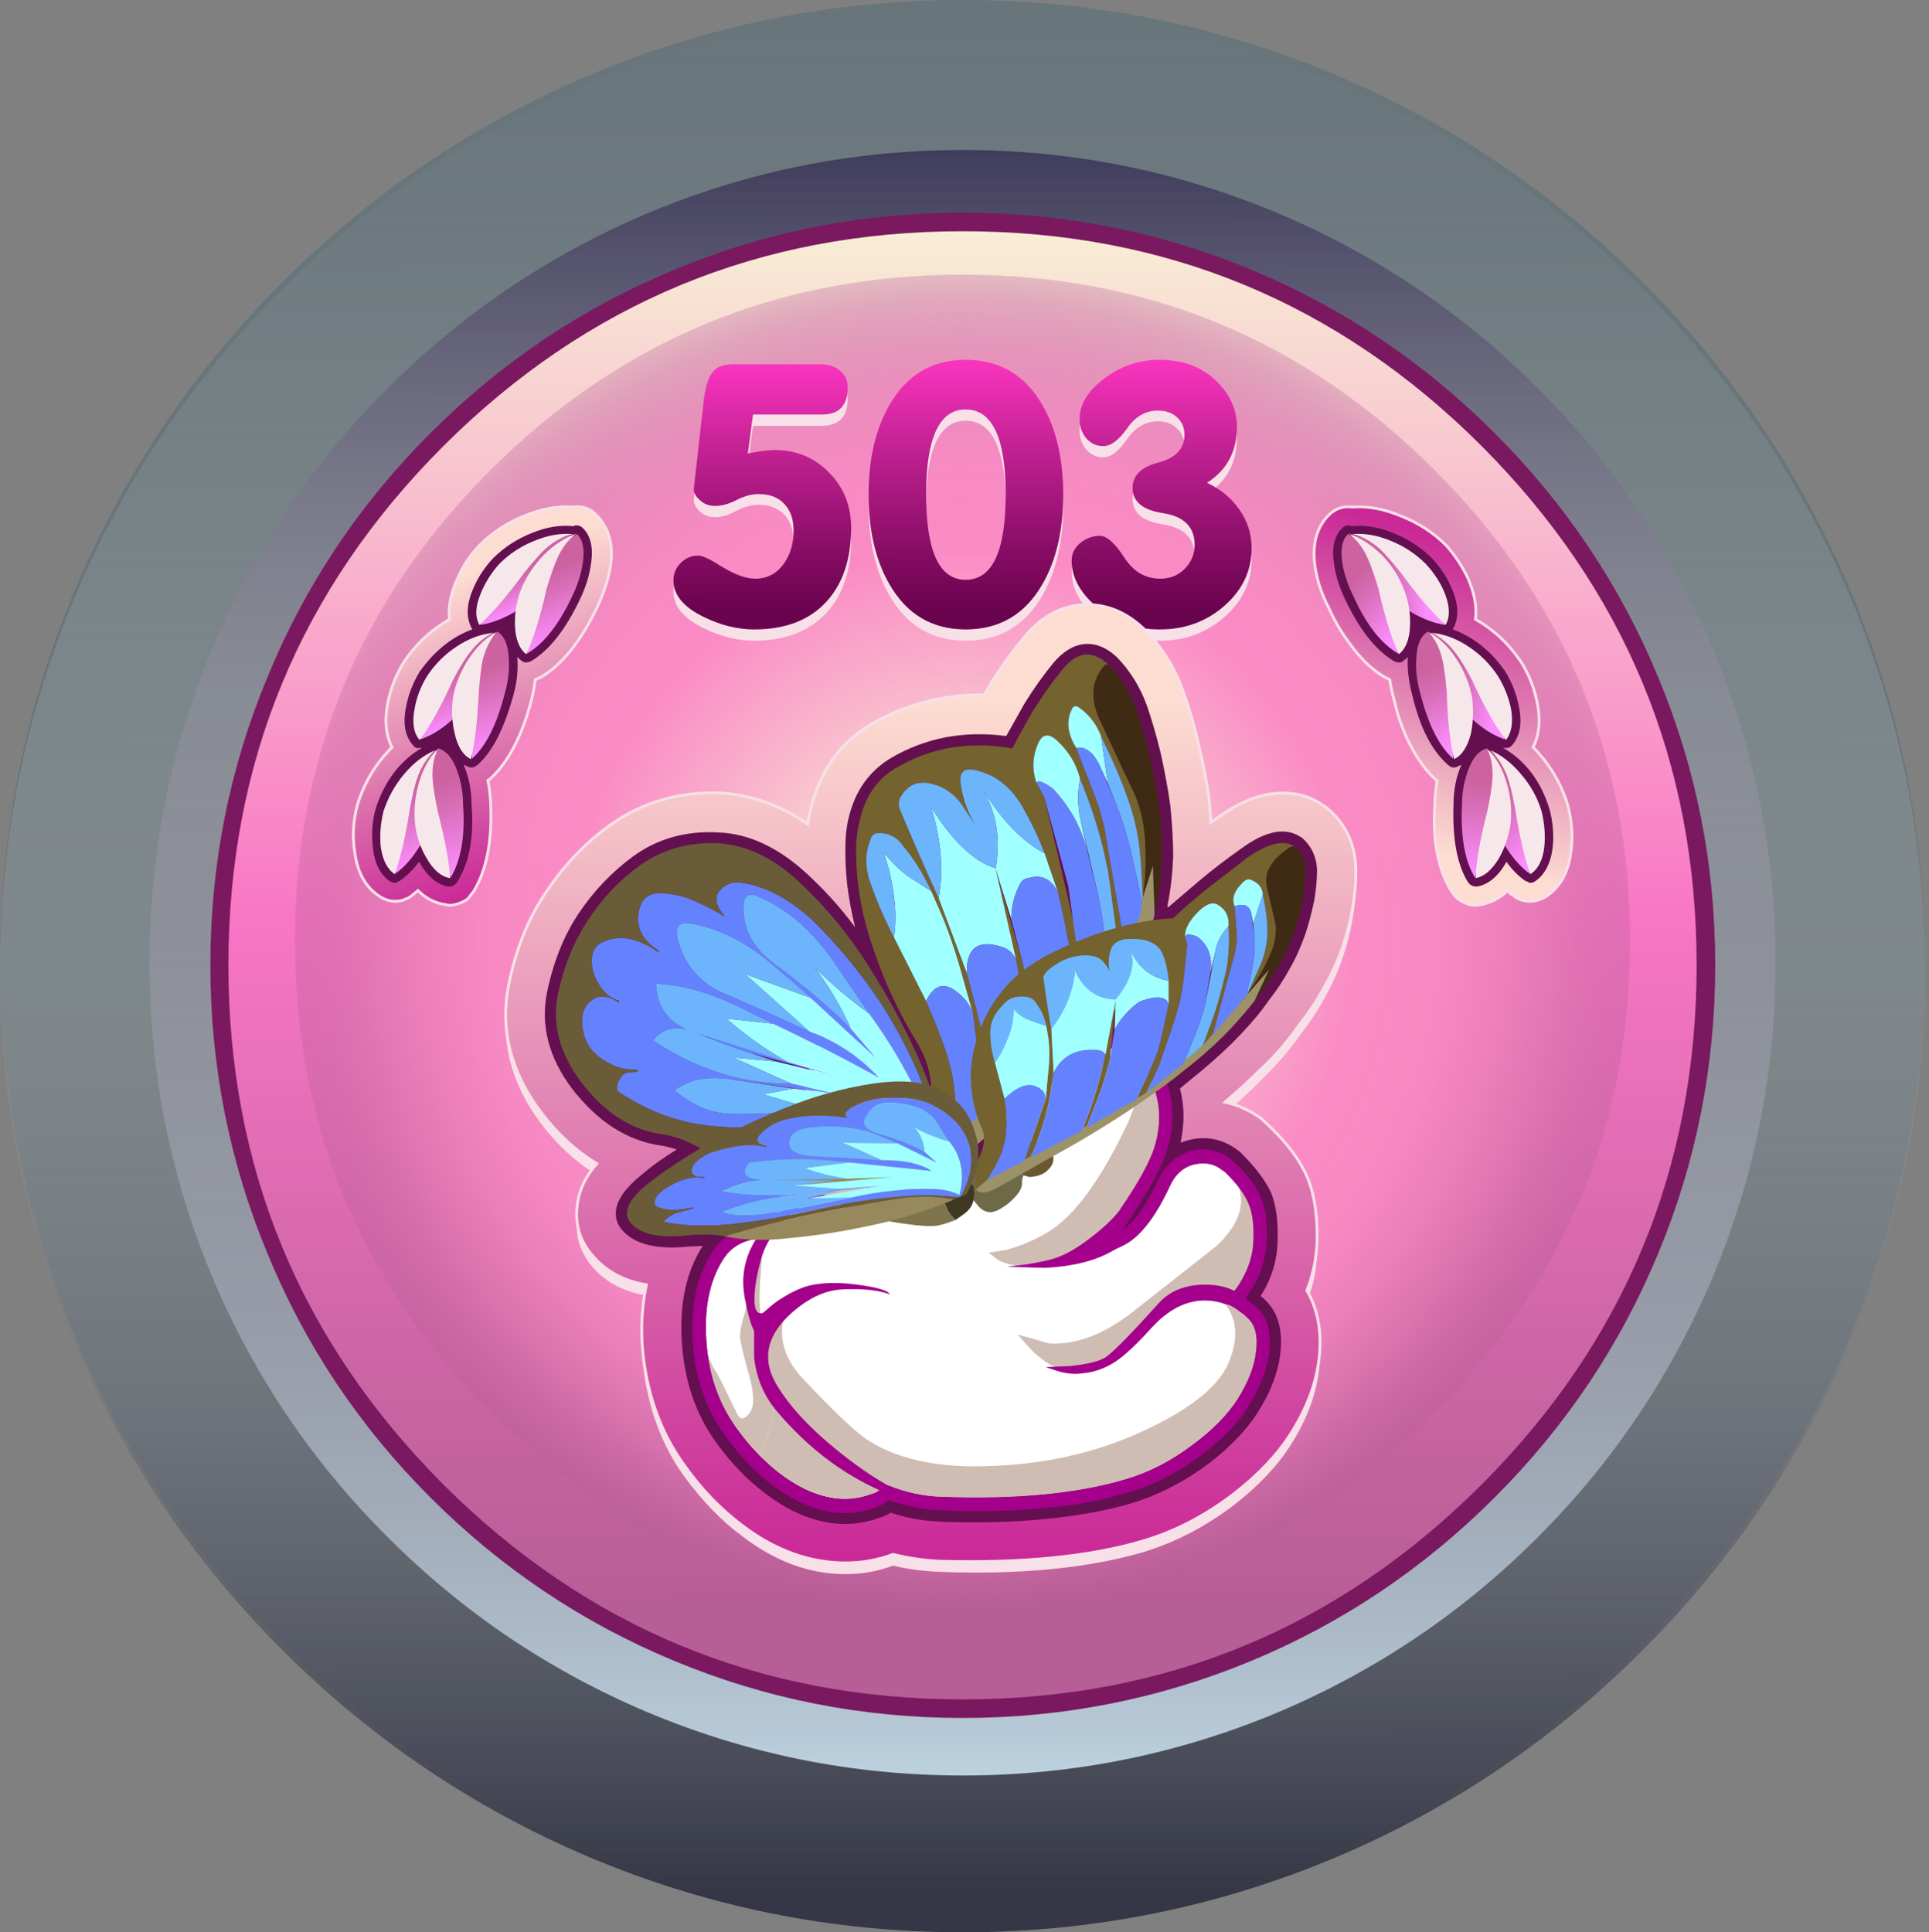 <?xml version="1.0" encoding="iso-8859-1"?>
<!-- Generator: Adobe Illustrator 15.1.0, SVG Export Plug-In . SVG Version: 6.00 Build 0)  -->
<!DOCTYPE svg PUBLIC "-//W3C//DTD SVG 1.1//EN" "http://www.w3.org/Graphics/SVG/1.1/DTD/svg11.dtd">
<svg version="1.1" id="Layer_1" xmlns="http://www.w3.org/2000/svg" xmlns:xlink="http://www.w3.org/1999/xlink" x="0px" y="0px"
	 width="171px" height="171.3px" viewBox="0 0 171 171.3" style="enable-background:new 0 0 171 171.3;" xml:space="preserve">
<rect x="0" y="0" width="171" height="171.3" fill="#808080" stroke="none"/>
<g>
	<path style="fill-rule:evenodd;clip-rule:evenodd;fill:#68757B;" d="M85.35,0c11.567,0,22.634,2.233,33.2,6.7
		c10.2,4.333,19.233,10.45,27.101,18.35c7.866,7.867,13.967,16.9,18.3,27.1c4.467,10.567,6.7,21.633,6.7,33.2
		s-2.233,22.633-6.7,33.2c-4.333,10.2-10.434,19.233-18.3,27.101c-7.867,7.899-16.9,14.017-27.101,18.35
		c-10.566,4.467-21.633,6.7-33.2,6.7c-11.566,0-22.633-2.233-33.2-6.7c-10.2-4.333-19.25-10.45-27.15-18.35
		c-7.867-7.867-13.967-16.9-18.3-27.101C2.233,107.983,0,96.917,0,85.35s2.233-22.633,6.7-33.2c4.333-10.2,10.433-19.233,18.3-27.1
		c7.9-7.9,16.95-14.017,27.15-18.35C62.717,2.233,73.783,0,85.35,0z"/>
	
		<linearGradient id="SVGID_1_" gradientUnits="userSpaceOnUse" x1="-171.385" y1="85.325" x2="-0.685" y2="85.325" gradientTransform="matrix(5.859089e-006 -1 1 -0.001 1.466054e-004 -4.747650e-005)">
		<stop  offset="0.02" style="stop-color:#353746"/>
		<stop  offset="0.251" style="stop-color:#6C6E76;stop-opacity:0.686"/>
		<stop  offset="0.494" style="stop-color:#A1A3A3;stop-opacity:0.392"/>
		<stop  offset="0.71" style="stop-color:#C7C9C4;stop-opacity:0.176"/>
		<stop  offset="0.882" style="stop-color:#DEE1D9;stop-opacity:0.047"/>
		<stop  offset="0.988" style="stop-color:#E7E9E0;stop-opacity:0"/>
	</linearGradient>
	<path style="fill-rule:evenodd;clip-rule:evenodd;fill:url(#SVGID_1_);" d="M85.35,0.6c11.567,0,22.634,2.233,33.2,6.7
		c10.2,4.333,19.233,10.45,27.101,18.35c7.866,7.867,13.967,16.9,18.3,27.1c4.467,10.567,6.7,21.633,6.7,33.2
		c0,11.566-2.233,22.633-6.7,33.2c-4.333,10.199-10.434,19.233-18.3,27.1c-7.867,7.9-16.9,14.017-27.101,18.35
		c-10.566,4.467-21.633,6.7-33.2,6.7c-11.566,0-22.633-2.233-33.2-6.7C41.95,160.267,32.9,154.15,25,146.25
		c-7.867-7.866-13.967-16.9-18.3-27.1C2.233,108.583,0,97.517,0,85.95c0-11.567,2.233-22.633,6.7-33.2
		c4.333-10.2,10.433-19.233,18.3-27.1c7.9-7.9,16.95-14.017,27.15-18.35C62.717,2.833,73.783,0.6,85.35,0.6z"/>
	
		<linearGradient id="SVGID_2_" gradientUnits="userSpaceOnUse" x1="-157.485" y1="85.326" x2="-13.385" y2="85.326" gradientTransform="matrix(6.939625e-006 -1 1 -0.001 1.071970e-004 4.449275e-004)">
		<stop  offset="0" style="stop-color:#BCD1DF"/>
		<stop  offset="0.024" style="stop-color:#BBCEDC;stop-opacity:0.965"/>
		<stop  offset="0.278" style="stop-color:#ABB0BF;stop-opacity:0.635"/>
		<stop  offset="0.502" style="stop-color:#A19DAE;stop-opacity:0.431"/>
		<stop  offset="0.655" style="stop-color:#9E96A8;stop-opacity:0.357"/>
		<stop  offset="1" style="stop-color:#403C5C"/>
	</linearGradient>
	<path style="fill-rule:evenodd;clip-rule:evenodd;fill:url(#SVGID_2_);" d="M113.4,18.95c8.633,3.667,16.267,8.816,22.899,15.45
		c6.634,6.633,11.783,14.267,15.45,22.9c3.767,8.934,5.65,18.284,5.65,28.05c0,9.766-1.884,19.117-5.65,28.05
		c-3.667,8.633-8.816,16.267-15.45,22.899c-6.633,6.634-14.267,11.783-22.899,15.45c-8.934,3.767-18.283,5.65-28.051,5.65
		c-9.766,0-19.116-1.884-28.05-5.65c-8.633-3.667-16.267-8.816-22.9-15.45c-6.667-6.633-11.833-14.267-15.5-22.899
		c-3.767-8.934-5.65-18.284-5.65-28.05c0-9.767,1.883-19.117,5.65-28.05c3.667-8.633,8.833-16.267,15.5-22.9
		c6.633-6.633,14.267-11.783,22.9-15.45c8.934-3.767,18.284-5.65,28.05-5.65C95.117,13.3,104.467,15.183,113.4,18.95z"/>
	
		<linearGradient id="SVGID_3_" gradientUnits="userSpaceOnUse" x1="-151.535" y1="85.326" x2="-19.785" y2="85.326" gradientTransform="matrix(7.590133e-006 -1 1 -0.001 9.770805e-006 4.449275e-004)">
		<stop  offset="0.074" style="stop-color:#B85E97"/>
		<stop  offset="0.267" style="stop-color:#D167A8"/>
		<stop  offset="0.533" style="stop-color:#F976C5"/>
		<stop  offset="1" style="stop-color:#F8EFD5"/>
	</linearGradient>
	<path style="fill-rule:evenodd;clip-rule:evenodd;fill:url(#SVGID_3_);" d="M151.2,85.55c0,18.167-6.434,33.7-19.3,46.601
		c-12.867,12.866-28.384,19.3-46.551,19.3c-18.166,0-33.7-6.434-46.6-19.3c-12.867-12.9-19.3-28.434-19.3-46.601
		c0-18.167,6.433-33.683,19.3-46.55c12.9-12.867,28.434-19.3,46.6-19.3c18.167,0,33.684,6.433,46.551,19.3
		C144.767,51.9,151.2,67.417,151.2,85.55z"/>
	<path style="fill-rule:evenodd;clip-rule:evenodd;fill:#7A1960;" d="M150.4,85.55c0-17.933-6.351-33.267-19.051-46
		c-12.699-12.7-28.033-19.05-46-19.05c-17.966,0-33.316,6.35-46.05,19.05c-12.7,12.7-19.05,28.034-19.05,46
		c0,17.967,6.35,33.316,19.05,46.05c12.733,12.7,28.083,19.051,46.05,19.051c17.967,0,33.301-6.351,46-19.051
		C144.05,118.866,150.4,103.517,150.4,85.55z M85.35,18.85c8.9,0,17.417,1.683,25.551,5.05c8.1,3.367,15.3,8.2,21.6,14.5
		c6.3,6.3,11.134,13.517,14.5,21.65c3.367,8.1,5.05,16.6,5.05,25.5c0,8.934-1.683,17.45-5.05,25.55
		c-3.366,8.134-8.2,15.351-14.5,21.65s-13.5,11.134-21.6,14.5c-8.134,3.366-16.65,5.05-25.551,5.05c-8.933,0-17.45-1.684-25.55-5.05
		c-8.133-3.366-15.35-8.2-21.65-14.5c-6.3-6.3-11.117-13.517-14.45-21.65c-3.367-8.1-5.05-16.616-5.05-25.55
		c0-8.9,1.684-17.4,5.05-25.5c3.333-8.133,8.15-15.35,14.45-21.65c6.3-6.3,13.517-11.133,21.65-14.5
		C67.9,20.533,76.417,18.85,85.35,18.85z"/>
	
		<radialGradient id="SVGID_4_" cx="85.325" cy="83.425" r="59.125" gradientTransform="matrix(1 0 0 -1 0 166.85)" gradientUnits="userSpaceOnUse">
		<stop  offset="0.106" style="stop-color:#F8EFD5"/>
		<stop  offset="0.588" style="stop-color:#FA8BC5"/>
		<stop  offset="0.71" style="stop-color:#F789C3;stop-opacity:0.969"/>
		<stop  offset="0.804" style="stop-color:#ED82BC;stop-opacity:0.871"/>
		<stop  offset="0.882" style="stop-color:#DE78B1;stop-opacity:0.706"/>
		<stop  offset="0.961" style="stop-color:#C768A2;stop-opacity:0.474"/>
		<stop  offset="1" style="stop-color:#B85E97;stop-opacity:0.318"/>
	</radialGradient>
	<path style="fill-rule:evenodd;clip-rule:evenodd;fill:url(#SVGID_4_);" d="M144.5,83.45c0,16.3-5.783,30.217-17.35,41.75
		c-11.533,11.533-25.467,17.3-41.801,17.3c-16.333,0-30.283-5.767-41.85-17.3c-11.566-11.533-17.35-25.45-17.35-41.75
		c0-16.333,5.784-30.267,17.35-41.8c11.567-11.533,25.517-17.3,41.85-17.3c16.334,0,30.268,5.767,41.801,17.3
		C138.717,53.183,144.5,67.117,144.5,83.45z"/>
	<path style="fill-rule:evenodd;clip-rule:evenodd;fill:#F7E0E7;" d="M75.15,35.3c0,1.633-0.767,2.45-2.3,2.45h-6.1L66.3,41.2
		c1.167-0.233,1.967-0.35,2.4-0.35c1.933,0,3.55,0.683,4.85,2.05c1.267,1.333,1.9,2.967,1.9,4.9c0,2.767-0.733,4.95-2.2,6.55
		c-1.533,1.633-3.667,2.45-6.4,2.45c-1.467,0-2.95-0.367-4.45-1.1c-1.8-0.867-2.7-1.95-2.7-3.25c0-0.6,0.216-1.117,0.65-1.55
		c0.433-0.467,0.95-0.7,1.55-0.7c0.367,0,1.1,0.35,2.2,1.05s2.05,1.05,2.85,1.05c1.066,0,1.917-0.45,2.55-1.35
		c0.567-0.8,0.85-1.767,0.85-2.9c0-1-0.267-1.8-0.8-2.4c-0.566-0.6-1.333-0.9-2.3-0.9c-0.633,0-1.3,0.183-2,0.55
		c-0.667,0.367-1.283,0.55-1.85,0.55c-0.566,0-1.033-0.184-1.4-0.55c-0.333-0.333-0.5-0.667-0.5-1l0.9-7.95
		c0.167-1.233,0.45-2.067,0.85-2.5c0.333-0.4,0.9-0.6,1.7-0.6h7.8c0.733,0,1.317,0.2,1.75,0.6C74.934,34.217,75.15,34.7,75.15,35.3z
		"/>
	<path style="fill-rule:evenodd;clip-rule:evenodd;fill:#F7E0E7;" d="M89.15,44.85c0-5.034-1.184-7.55-3.551-7.55
		c-2.333,0-3.5,2.517-3.5,7.55c0,5,1.167,7.5,3.5,7.5C87.967,52.35,89.15,49.85,89.15,44.85z M85.6,56.8
		c-2.966,0-5.216-1.333-6.75-4C77.617,50.633,77,47.983,77,44.85c0-3.167,0.617-5.817,1.85-7.95c1.533-2.667,3.783-4,6.75-4
		c3,0,5.268,1.333,6.801,4c1.233,2.133,1.85,4.783,1.85,7.95c0,3.133-0.616,5.783-1.85,7.95C90.867,55.467,88.6,56.8,85.6,56.8z"/>
	<path style="fill-rule:evenodd;clip-rule:evenodd;fill:#F7E0E7;" d="M107.95,34.9c1.133,1.167,1.7,2.467,1.7,3.9
		c0,2.2-0.884,3.867-2.65,5c1.2,0.534,2.15,1.317,2.85,2.35c0.733,1.033,1.101,2.184,1.101,3.45c0,1.967-0.783,3.65-2.351,5.05
		c-1.6,1.434-3.533,2.15-5.8,2.15c-2.233,0-4.133-0.7-5.7-2.1c-1.399-1.233-2.1-2.567-2.1-4c0-0.633,0.267-1.167,0.8-1.6
		c0.533-0.4,1.101-0.6,1.7-0.6s1.316,0.633,2.15,1.9c0.8,1.267,1.866,1.9,3.199,1.9c0.867,0,1.584-0.283,2.15-0.85
		c0.6-0.6,0.9-1.317,0.9-2.15c0-1.566-0.917-2.5-2.75-2.8c-1.834-0.267-2.75-1.017-2.75-2.25c0-1.1,0.767-1.85,2.3-2.25
		s2.3-1.217,2.3-2.45c0-0.633-0.217-1.15-0.65-1.55c-0.433-0.434-1-0.65-1.699-0.65c-1.101,0-2.017,0.533-2.75,1.6
		c-0.733,1.066-1.434,1.6-2.101,1.6c-0.633,0-1.149-0.25-1.55-0.75c-0.366-0.466-0.55-1.017-0.55-1.65c0-1.3,0.733-2.5,2.2-3.6
		c1.467-1.1,3.083-1.65,4.85-1.65C104.917,32.9,106.65,33.566,107.95,34.9z"/>
	
		<linearGradient id="SVGID_5_" gradientUnits="userSpaceOnUse" x1="-55.866" y1="67.578" x2="-32.364" y2="67.578" gradientTransform="matrix(4.255319e-005 -1 1 -0.001 -2.258746e-004 -4.747650e-005)">
		<stop  offset="0.074" style="stop-color:#6A034E"/>
		<stop  offset="0.267" style="stop-color:#830B61"/>
		<stop  offset="0.671" style="stop-color:#C22193"/>
		<stop  offset="0.992" style="stop-color:#F934BE"/>
	</linearGradient>
	<path style="fill-rule:evenodd;clip-rule:evenodd;fill:url(#SVGID_5_);" d="M72.85,36.75h-6.1L66.3,40.2c1-0.2,1.8-0.3,2.4-0.3
		c1.933,0,3.55,0.684,4.85,2.05c1.267,1.3,1.9,2.917,1.9,4.85c0,2.767-0.733,4.95-2.2,6.55c-1.5,1.633-3.633,2.45-6.4,2.45
		c-1.467,0-2.95-0.367-4.45-1.1c-1.8-0.867-2.7-1.95-2.7-3.25c0-0.6,0.216-1.117,0.65-1.55c0.433-0.433,0.95-0.65,1.55-0.65
		c0.367,0,1.1,0.35,2.2,1.05c1.1,0.667,2.05,1,2.85,1c1.066,0,1.917-0.45,2.55-1.35c0.567-0.8,0.85-1.767,0.85-2.9
		c0-1-0.267-1.783-0.8-2.35c-0.533-0.6-1.3-0.9-2.3-0.9c-0.633,0-1.3,0.184-2,0.55c-0.667,0.333-1.283,0.5-1.85,0.5
		c-0.566,0-1.033-0.184-1.4-0.55c-0.333-0.3-0.5-0.617-0.5-0.95l0.9-8c0.167-1.2,0.45-2.017,0.85-2.45c0.333-0.4,0.9-0.6,1.7-0.6
		h7.8c0.733,0,1.317,0.2,1.75,0.6c0.434,0.367,0.65,0.85,0.65,1.45C75.15,35.95,74.383,36.75,72.85,36.75z"/>
	
		<linearGradient id="SVGID_6_" gradientUnits="userSpaceOnUse" x1="-55.884" y1="85.628" x2="-31.984" y2="85.628" gradientTransform="matrix(4.184101e-005 -1 1 -0.001 -1.504376e-004 4.449275e-004)">
		<stop  offset="0.074" style="stop-color:#6A034E"/>
		<stop  offset="0.267" style="stop-color:#830B61"/>
		<stop  offset="0.671" style="stop-color:#C22193"/>
		<stop  offset="0.992" style="stop-color:#F934BE"/>
	</linearGradient>
	<path style="fill-rule:evenodd;clip-rule:evenodd;fill:url(#SVGID_6_);" d="M89.15,43.85c0-5.034-1.184-7.55-3.551-7.55
		c-2.333,0-3.5,2.517-3.5,7.55c0,5.033,1.167,7.55,3.5,7.55C87.967,51.4,89.15,48.883,89.15,43.85z M85.6,55.8
		c-2.966,0-5.216-1.333-6.75-4C77.617,49.667,77,47.017,77,43.85c0-3.167,0.617-5.817,1.85-7.95c1.533-2.667,3.783-4,6.75-4
		c3,0,5.268,1.333,6.801,4c1.233,2.133,1.85,4.783,1.85,7.95c0,3.167-0.616,5.816-1.85,7.95C90.867,54.467,88.6,55.8,85.6,55.8z"/>
	
		<linearGradient id="SVGID_7_" gradientUnits="userSpaceOnUse" x1="-55.901" y1="102.978" x2="-32.002" y2="102.978" gradientTransform="matrix(4.184101e-005 -1 1 -0.001 -1.504376e-004 4.449275e-004)">
		<stop  offset="0.074" style="stop-color:#6A034E"/>
		<stop  offset="0.267" style="stop-color:#830B61"/>
		<stop  offset="0.671" style="stop-color:#C22193"/>
		<stop  offset="0.992" style="stop-color:#F934BE"/>
	</linearGradient>
	<path style="fill-rule:evenodd;clip-rule:evenodd;fill:url(#SVGID_7_);" d="M107.95,33.9c1.133,1.167,1.7,2.483,1.7,3.95
		c0,2.167-0.884,3.816-2.65,4.95c1.2,0.567,2.15,1.35,2.85,2.35c0.733,1.033,1.101,2.184,1.101,3.45c0,1.967-0.783,3.65-2.351,5.05
		c-1.6,1.434-3.533,2.15-5.8,2.15c-2.233,0-4.133-0.7-5.7-2.1c-1.399-1.233-2.1-2.567-2.1-4c0-0.633,0.267-1.167,0.8-1.6
		c0.533-0.4,1.101-0.6,1.7-0.6s1.316,0.633,2.15,1.9c0.8,1.267,1.866,1.9,3.199,1.9c0.867,0,1.584-0.283,2.15-0.85
		c0.6-0.6,0.9-1.317,0.9-2.15c0-1.566-0.917-2.5-2.75-2.8c-1.834-0.267-2.75-1.017-2.75-2.25c0-1.1,0.767-1.85,2.3-2.25
		s2.3-1.217,2.3-2.45c0-0.633-0.217-1.15-0.65-1.55c-0.433-0.4-1-0.6-1.699-0.6c-1.101,0-2.017,0.533-2.75,1.6
		c-0.733,1.033-1.434,1.55-2.101,1.55c-0.633,0-1.149-0.25-1.55-0.75c-0.366-0.466-0.55-1.017-0.55-1.65c0-1.3,0.733-2.5,2.2-3.6
		c1.467-1.1,3.083-1.65,4.85-1.65C104.917,31.9,106.65,32.566,107.95,33.9z"/>
	<path style="fill-rule:evenodd;clip-rule:evenodd;fill:#F7E0E7;" d="M87.25,62.6l0.6-1.05c0.801-1.333,1.75-2.65,2.851-3.95
		c1.6-2,3.5-3,5.7-3c1.8,0,3.449,0.7,4.949,2.1l0.15,0.1c1.533,1.633,2.667,3.483,3.4,5.55c0.566,1.566,1.017,3.133,1.35,4.7
		c0.467,1.9,0.783,3.567,0.95,5l0.149,1.8L108,73.4c1.967-1.433,3.867-2.15,5.7-2.15c1.3,0,2.45,0.35,3.45,1.05l0.449,0.3
		c1.667,1.367,2.534,3.2,2.601,5.5c0,1.133-0.101,2.267-0.3,3.4c-0.2,1.167-0.5,2.333-0.9,3.5c-0.434,1.233-0.95,2.366-1.55,3.4
		c-0.533,1.033-1.267,2.149-2.2,3.35l-0.5,0.7c-0.866,1.133-1.917,2.3-3.15,3.5c-0.833,0.833-1.833,1.75-3,2.75
		c1.167,0.267,2.233,0.75,3.2,1.45l0.75,0.699c1.634,1.567,2.767,3.117,3.4,4.65c0.6,1.533,0.866,3.417,0.8,5.65
		c-0.033,1.433-0.333,2.85-0.9,4.25c0.967,1.666,1.334,3.616,1.101,5.85c-0.233,2.267-1.066,4.533-2.5,6.8
		c-1.2,1.9-2.9,3.7-5.101,5.4c-2.5,1.899-5.166,3.283-8,4.149c-4.933,1.434-10.949,2.017-18.05,1.75c-1.533-0.066-2.9-0.25-4.1-0.55
		h-0.05c-1.333,0.5-2.733,0.75-4.2,0.75c-3.2,0-6.267-1.133-9.2-3.399c-1.767-1.301-3.45-3.034-5.05-5.2
		c-1.633-2.233-2.75-4.816-3.35-7.75c-0.6-2.867-0.617-5.65-0.05-8.351c-2-0.333-3.566-1.149-4.7-2.449
		c-1.133-1.267-1.617-2.717-1.45-4.351c0.1-1.366,0.684-2.666,1.75-3.899c-1.833-1.101-3.483-2.617-4.95-4.551
		c-2.7-3.6-3.65-7.383-2.85-11.35c0.667-3.233,1.8-6,3.4-8.3c1.6-2.367,3.483-4.317,5.65-5.85c2.767-2.033,6.017-2.967,9.75-2.8
		c2.767,0.167,5.333,1.083,7.7,2.75c0.2-1.267,0.55-2.483,1.05-3.65c0.967-2.233,2.467-3.95,4.5-5.15
		C80.217,63.45,83.583,62.567,87.25,62.6z"/>
	
		<linearGradient id="SVGID_8_" gradientUnits="userSpaceOnUse" x1="-138.625" y1="82.514" x2="-53.696" y2="82.514" gradientTransform="matrix(1.177163e-005 -1 1 -0.001 2.177676e-004 4.449275e-004)">
		<stop  offset="0" style="stop-color:#CA2897"/>
		<stop  offset="0.169" style="stop-color:#D148A0"/>
		<stop  offset="0.525" style="stop-color:#E58FB7"/>
		<stop  offset="0.902" style="stop-color:#FDDDD1"/>
	</linearGradient>
	<path style="fill-rule:evenodd;clip-rule:evenodd;fill:url(#SVGID_8_);" d="M87.25,61.6l0.6-1.05
		c0.934-1.466,1.884-2.783,2.851-3.95c1.6-2,3.5-3,5.7-3c1.8,0,3.449,0.7,4.949,2.1l0.15,0.15c1.533,1.566,2.667,3.4,3.4,5.5
		c0.566,1.566,1.017,3.133,1.35,4.7c0.467,1.9,0.783,3.567,0.95,5l0.149,1.85l0.65-0.45c1.967-1.434,3.867-2.15,5.7-2.15
		c1.333,0,2.483,0.333,3.45,1l0.449,0.3c1.667,1.367,2.534,3.2,2.601,5.5c0,1.133-0.101,2.267-0.3,3.4c-0.2,1.167-0.5,2.333-0.9,3.5
		c-0.434,1.233-0.95,2.366-1.55,3.4c-0.533,1.033-1.267,2.149-2.2,3.35l-0.5,0.7c-0.967,1.3-2.017,2.467-3.15,3.5
		c-0.833,0.833-1.833,1.75-3,2.75c1.167,0.267,2.233,0.75,3.2,1.45l0.75,0.699c1.634,1.567,2.767,3.117,3.4,4.65
		c0.6,1.533,0.866,3.417,0.8,5.65c-0.066,1.5-0.366,2.916-0.9,4.25c0.967,1.666,1.334,3.616,1.101,5.85
		c-0.233,2.267-1.066,4.533-2.5,6.8c-1.2,1.9-2.9,3.7-5.101,5.4c-2.533,1.934-5.199,3.316-8,4.149c-4.699,1.4-10.716,2-18.05,1.801
		c-1.4-0.067-2.767-0.267-4.1-0.601h-0.05c-1.333,0.5-2.733,0.75-4.2,0.75c-3.2,0-6.267-1.116-9.2-3.35
		c-1.9-1.434-3.583-3.184-5.05-5.25c-1.633-2.233-2.75-4.8-3.35-7.7c-0.6-2.866-0.617-5.65-0.05-8.35
		c-1.966-0.334-3.533-1.167-4.7-2.5c-1.133-1.267-1.617-2.717-1.45-4.351c0.1-1.366,0.684-2.666,1.75-3.899
		c-1.833-1.101-3.483-2.617-4.95-4.551c-2.7-3.6-3.65-7.383-2.85-11.35c0.667-3.233,1.8-6,3.4-8.3c1.6-2.367,3.483-4.317,5.65-5.85
		c2.833-2,6.083-2.934,9.75-2.8c2.7,0.167,5.267,1.083,7.7,2.75c0.2-1.3,0.55-2.517,1.05-3.65c0.967-2.233,2.467-3.95,4.5-5.15
		C80.217,62.45,83.583,61.567,87.25,61.6z"/>
	<path style="fill-rule:evenodd;clip-rule:evenodd;fill:none;stroke:#F7E0E7;stroke-width:0.25;" d="M87.25,61.6
		c-3.667-0.033-7.033,0.85-10.1,2.65c-2.033,1.2-3.533,2.917-4.5,5.15c-0.5,1.133-0.85,2.35-1.05,3.65
		c-2.434-1.667-5-2.583-7.7-2.75c-3.667-0.133-6.917,0.8-9.75,2.8c-2.167,1.533-4.05,3.483-5.65,5.85c-1.6,2.3-2.733,5.066-3.4,8.3
		c-0.8,3.967,0.15,7.75,2.85,11.35c1.466,1.934,3.117,3.45,4.95,4.551c-1.066,1.233-1.65,2.533-1.75,3.899
		c-0.167,1.634,0.317,3.084,1.45,4.351c1.167,1.333,2.733,2.166,4.7,2.5c-0.566,2.699-0.55,5.483,0.05,8.35
		c0.6,2.9,1.717,5.467,3.35,7.7c1.466,2.066,3.15,3.816,5.05,5.25c2.934,2.233,6,3.35,9.2,3.35c1.466,0,2.867-0.25,4.2-0.75h0.05
		c1.333,0.334,2.7,0.533,4.1,0.601c7.334,0.199,13.351-0.4,18.05-1.801c2.801-0.833,5.467-2.216,8-4.149c2.2-1.7,3.9-3.5,5.101-5.4
		c1.434-2.267,2.267-4.533,2.5-6.8c0.233-2.233-0.134-4.184-1.101-5.85c0.534-1.334,0.834-2.75,0.9-4.25
		c0.066-2.233-0.2-4.117-0.8-5.65c-0.634-1.533-1.767-3.083-3.4-4.65l-0.75-0.699c-0.967-0.7-2.033-1.184-3.2-1.45
		c1.167-1,2.167-1.917,3-2.75c1.134-1.033,2.184-2.2,3.15-3.5l0.5-0.7c0.934-1.2,1.667-2.316,2.2-3.35
		c0.6-1.034,1.116-2.167,1.55-3.4c0.4-1.167,0.7-2.333,0.9-3.5c0.199-1.133,0.3-2.267,0.3-3.4c-0.066-2.3-0.934-4.133-2.601-5.5
		l-0.449-0.3c-0.967-0.667-2.117-1-3.45-1c-1.833,0-3.733,0.717-5.7,2.15l-0.65,0.45l-0.149-1.85c-0.167-1.433-0.483-3.1-0.95-5
		c-0.333-1.566-0.783-3.133-1.35-4.7c-0.733-2.1-1.867-3.934-3.4-5.5l-0.15-0.15c-1.5-1.4-3.149-2.1-4.949-2.1c-2.2,0-4.101,1-5.7,3
		c-0.967,1.167-1.917,2.483-2.851,3.95L87.25,61.6z"/>
	<path style="fill-rule:evenodd;clip-rule:evenodd;fill:#630F50;" d="M89.2,65.25l1.6-2.85c0.8-1.3,1.65-2.5,2.55-3.6
		c0.867-1.033,1.784-1.6,2.75-1.7c1-0.1,1.967,0.283,2.9,1.15c1.167,1.2,2.05,2.617,2.65,4.25c0.433,1.233,0.85,2.667,1.25,4.3
		c0.366,1.667,0.649,3.217,0.85,4.65c0.167,1.667,0.25,3.167,0.25,4.5c-0.066,1.566-0.233,3-0.5,4.3v0.2l0.1-0.05l2.75-2.35
		c1.067-0.9,2.284-1.833,3.65-2.8c2.167-1.6,3.934-1.95,5.3-1.05l0.101,0.05c0.866,0.767,1.316,1.733,1.35,2.9
		c0,0.8-0.083,1.7-0.25,2.7c-0.233,1.1-0.5,2.1-0.8,3c-0.434,1.2-0.867,2.167-1.3,2.9c-0.601,1.1-1.233,2.066-1.9,2.9L112,89.35
		c-0.733,0.967-1.667,2.017-2.8,3.15c-1.167,1.134-2.4,2.217-3.7,3.25l-0.9,0.75c0.4,1.5,0.417,3.1,0.051,4.8l0.6-0.2
		c1.634-0.433,3.117-0.149,4.45,0.851c0.2,0.133,0.333,0.25,0.399,0.35c1.268,1.267,2.134,2.434,2.601,3.5
		c0.434,1.101,0.616,2.517,0.55,4.25c-0.033,1.7-0.533,3.316-1.5,4.851L112,115.1c1.134,1,1.65,2.434,1.55,4.301
		c-0.1,1.866-0.783,3.8-2.05,5.8c-0.967,1.533-2.4,3.033-4.3,4.5c-2.167,1.633-4.45,2.816-6.851,3.55c-2.1,0.634-4.633,1.1-7.6,1.4
		c-3.033,0.3-6.133,0.383-9.3,0.25c-1.6-0.067-3.1-0.334-4.5-0.801c-0.367,0.233-0.7,0.384-1,0.45c-1,0.367-2,0.55-3,0.55
		c-2.367,0-4.733-0.899-7.1-2.699c-1.567-1.167-3.017-2.667-4.35-4.5c-1.8-2.467-2.816-5.417-3.05-8.851
		c-0.233-3.467,0.383-6.333,1.85-8.6l-1.15,0.05c-2.867,0.3-4.85-0.167-5.95-1.4c-0.467-0.5-0.667-1.083-0.6-1.75
		c0.1-0.966,0.816-2,2.15-3.1c0.967-0.833,2.05-1.616,3.25-2.35c-0.667-0.2-1.15-0.317-1.45-0.351
		c-2.966-0.434-5.583-2.116-7.85-5.05c-2.067-2.767-2.8-5.616-2.2-8.55c0.567-2.733,1.517-5.083,2.85-7.05s2.933-3.633,4.8-5
		c2.167-1.566,4.684-2.267,7.55-2.1c2.6,0.1,5.133,1.25,7.6,3.45c1.667,1.5,3.167,3.15,4.5,4.95c-0.333-1.4-0.566-2.667-0.7-3.8
		c-0.133-1.2-0.184-2.433-0.15-3.7c0.033-1.367,0.316-2.667,0.85-3.9c0.667-1.5,1.7-2.683,3.1-3.55
		C81.967,65.417,85.4,64.75,89.2,65.25z"/>
	<path style="fill-rule:evenodd;clip-rule:evenodd;fill:#FFFFFF;" d="M74.9,91c1.2-0.134,2.367,0.533,3.5,2
		c1.034,1.3,1.6,2.65,1.7,4.05c0.1,0.867-0.067,2.2-0.5,4c-0.434,1.767-0.617,3.084-0.55,3.95c0.134,1.233,0.867,1.917,2.2,2.05
		c1.233,0.167,2.583-0.149,4.05-0.95c1.334-0.733,2.684-2.066,4.05-4c1.334-1.833,2.317-3.733,2.95-5.699
		c0.567-1.767,1.717-2.884,3.45-3.351c1.566-0.467,3-0.283,4.3,0.55c1.167,0.733,1.967,1.817,2.4,3.25
		c0.434,1.434,0.417,2.983-0.05,4.65c-0.634,2.167-2.584,5.35-5.851,9.55L97.65,111c0.899-0.134,1.666-0.4,2.3-0.8
		c1.333-0.834,2.6-2.55,3.8-5.15c0.533-1.133,1.367-1.767,2.5-1.899c0.934-0.101,1.717,0.149,2.35,0.75
		c1.134,1.133,1.834,1.966,2.101,2.5c0.333,0.767,0.483,1.933,0.45,3.5c-0.033,1.399-0.5,2.767-1.4,4.1l-1.3,1.55l0.55,0.15
		c0.467,0.2,0.983,0.566,1.55,1.1c0.7,0.601,0.967,1.584,0.8,2.95c-0.133,1.333-0.683,2.767-1.649,4.3c-0.9,1.4-2.233,2.75-4,4.05
		c-1.9,1.434-3.884,2.45-5.95,3.051c-4.267,1.267-9.667,1.783-16.2,1.55c-1.633-0.033-3.267-0.384-4.9-1.05
		c-0.433,0.399-0.9,0.666-1.4,0.8c-1.967,0.733-4.066,0.517-6.3-0.65c-2.067-1.1-3.967-2.85-5.7-5.25
		c-1.6-2.233-2.483-4.866-2.65-7.899c-0.167-2.934,0.367-5.317,1.6-7.15c0.8-1.167,2.066-1.75,3.8-1.75
		c0.833-2.467,1.467-4.366,1.9-5.7c0.767-2.399,1.217-4.399,1.35-6C71.583,93.517,72.8,91.167,74.9,91z"/>
	<path style="fill-rule:evenodd;clip-rule:evenodd;fill:#CFBDB4;" d="M74.05,91.2C72.684,92.566,72,94.35,72,96.55
		c-0.033,2.5,0.25,4.283,0.85,5.351c0.367,0.666,1.033,1.199,2,1.6c0.6,0.233,1.316,0.25,2.15,0.05c0.8-0.2,1.55-0.566,2.25-1.1
		c-0.233,0.934-0.3,1.783-0.2,2.55c0,0.233,0.1,0.55,0.3,0.95l-2.05,0.3c-2.533-0.4-4.283-0.35-5.25,0.15l-3.55,1.75
		c0.767-2.2,1.317-3.867,1.65-5c0.6-1.967,0.967-3.667,1.1-5.101C71.55,94.15,72.483,91.866,74.05,91.2z"/>
	<path style="fill-rule:evenodd;clip-rule:evenodd;fill:#CFBDB4;" d="M67.35,114.05c-0.067,1.867,0.05,2.95,0.35,3.25
		c0.033,0.033,0.083,0.184,0.15,0.45l-0.4,0.6c-0.167,0.434-0.2,1.15-0.1,2.15c0.133,1.1,0.417,1.967,0.85,2.6
		c0.433,0.601,0.517,1.534,0.25,2.801c-0.2,0.933-0.5,1.8-0.9,2.6l-0.15,0.6c-1-1.066-1.716-1.916-2.15-2.55
		c-1.333-1.833-2.167-3.983-2.5-6.45c0.267,0.733,0.533,1.267,0.8,1.601c0.134,0.233,0.717,1.416,1.75,3.55
		c0.333,0.7,0.75,0.65,1.25-0.15c0.333-0.566,0.284-1.633-0.15-3.199c-0.533-1.934-0.8-3.067-0.8-3.4c0-0.533,0.133-1.2,0.4-2
		c0.167-0.6,0.184-1.033,0.05-1.3c-0.167-0.367,0.034-1.117,0.6-2.25l0.9-1.601L67.35,114.05z"/>
	<path style="fill-rule:evenodd;clip-rule:evenodd;fill:#CFBDB4;" d="M109.1,114.85l-0.625,0.676
		c-0.253-0.221-0.544-0.346-0.875-0.375l-1.199-0.101l1-0.35L109.1,114.85z M67.7,120.85c0.1-1.633,0.15-2.666,0.15-3.1
		c0.533-0.7,1.35-1.616,2.45-2.75l-0.9,2.2c-0.3,1.8,0.317,3.5,1.85,5.1c2.867,3.033,4.8,4.851,5.8,5.45
		c2.733,1.7,6.417,2.434,11.05,2.2c5-0.2,9.601-1.316,13.801-3.351c3.733-1.8,6.05-3.683,6.949-5.649c0.7-1.601,0.834-3,0.4-4.2
		c-0.189-0.518-0.432-0.909-0.725-1.175L109,115.7c0.467,0.2,0.983,0.566,1.55,1.1c0.7,0.601,0.967,1.584,0.8,2.95
		c-0.133,1.333-0.683,2.767-1.649,4.3c-0.9,1.4-2.233,2.75-4,4.05c-1.9,1.434-3.884,2.45-5.95,3.051
		c-4.267,1.267-9.667,1.783-16.2,1.55c-1.633-0.033-3.267-0.384-4.9-1.05l-0.15,0.1c-3.8-2.6-6.467-4.616-8-6.05
		C68.833,124.167,67.9,122.55,67.7,120.85z"/>
	<path style="fill-rule:evenodd;clip-rule:evenodd;fill:#CFBDB4;" d="M68.2,123.1c-0.434-0.633-0.717-1.5-0.85-2.6
		c-0.1-1-0.067-1.717,0.1-2.15l0.4-0.6c0,0.434-0.05,1.467-0.15,3.1c0.2,1.7,1.133,3.317,2.8,4.851c1.533,1.434,4.2,3.45,8,6.05
		c-0.467,0.333-0.883,0.566-1.25,0.7c-1.566,0.6-3.233,0.566-5-0.101c-1.667-0.6-3.283-1.683-4.85-3.25l0.15-0.6
		c0.4-0.8,0.7-1.667,0.9-2.6C68.717,124.634,68.633,123.7,68.2,123.1z"/>
	<path style="fill-rule:evenodd;clip-rule:evenodd;fill:#CFBDB4;" d="M93,119.1c2.367,0.134,4.816-0.783,7.35-2.75
		c4.967-3.899,7.467-5.866,7.5-5.899c1.9-1.8,2.551-3.55,1.95-5.25V105.1c0.567,0.634,0.95,1.267,1.15,1.9
		c0.167,0.667,0.233,1.634,0.2,2.9c-0.033,1.533-0.601,3.033-1.7,4.5c-0.434,0.033-1.117,0.133-2.05,0.3
		c-1.233,0-2.167,0.166-2.801,0.5c-0.8,0.434-1.732,1.233-2.8,2.399c-1,1.167-1.633,1.867-1.899,2.101
		c-0.434,0.399-1.334,0.816-2.7,1.25c-1.467,0.434-2.583,0.55-3.351,0.35c-0.699-0.2-1.517-0.75-2.449-1.649l-1.2-1.351L93,119.1z"
		/>
	<path style="fill-rule:evenodd;clip-rule:evenodd;fill:#CFBDB4;" d="M107.4,114.7c0.933-0.167,1.616-0.267,2.05-0.3l-0.351,0.449
		L107.4,114.7z"/>
	<path style="fill-rule:evenodd;clip-rule:evenodd;fill:#CFBDB4;" d="M92.85,109.25c2.367-1.4,4.75-4.65,7.15-9.75
		c0.967-2.1,1.066-4.017,0.3-5.75c1.067,0.767,1.8,1.866,2.2,3.3c0.367,1.4,0.333,2.884-0.1,4.45c-0.533,1.8-2.067,4.417-4.601,7.85
		c-2.399,1.867-4.55,2.834-6.45,2.9c-1.232,0.033-2.216-0.167-2.949-0.6l-0.75-0.601l1.55-0.25
		C90.467,110.467,91.684,109.95,92.85,109.25z"/>
	<path style="fill-rule:evenodd;clip-rule:evenodd;fill:#A4008B;" d="M70.95,93.2c0.8-2.134,2.083-3.283,3.85-3.45
		c1.1-0.066,2.134,0.267,3.1,1c0.867,0.667,1.633,1.583,2.3,2.75c0.633,1.167,1,2.3,1.1,3.4c0.1,0.966-0.1,2.433-0.6,4.399
		c-0.4,1.667-0.567,2.851-0.5,3.55c0.033,0.267,0.15,0.5,0.35,0.7c0.367,0.267,0.917,0.367,1.65,0.3c0.833-0.066,1.7-0.35,2.6-0.85
		c1.167-0.667,2.384-1.866,3.65-3.6c1.233-1.733,2.133-3.517,2.7-5.351c0.633-1.934,1.85-3.267,3.649-4
		c0.967-0.366,1.967-0.5,3-0.399c1.067,0.066,2.017,0.366,2.851,0.899l0.5,0.3c1.233,0.934,2.066,2.217,2.5,3.851
		c0.433,1.633,0.383,3.333-0.15,5.1c-0.4,1.533-1.733,3.95-4,7.25c1.033-0.7,2.1-2.2,3.2-4.5c0.633-1.3,1.566-2.133,2.8-2.5
		c1.3-0.366,2.5-0.133,3.6,0.7L109.4,103c1.199,1.134,2,2.2,2.399,3.2c0.4,0.934,0.567,2.2,0.5,3.8
		c-0.1,1.866-0.733,3.566-1.899,5.1l0.949,0.75c0.934,0.834,1.334,2.067,1.2,3.7c-0.133,1.601-0.767,3.316-1.899,5.15
		c-0.9,1.467-2.267,2.883-4.101,4.25c-2.033,1.566-4.2,2.684-6.5,3.35c-4.366,1.334-9.883,1.867-16.55,1.601
		c-1.633-0.067-3.2-0.367-4.7-0.9c-0.433,0.3-0.833,0.517-1.2,0.65c-2.867,1.066-5.917,0.399-9.15-2
		c-1.534-1.167-2.917-2.617-4.15-4.351c-1.733-2.366-2.7-5.166-2.9-8.399c-0.2-3.267,0.417-5.967,1.85-8.101
		c0.867-1.267,2.15-2,3.85-2.2l0.8-2.399c1.3-3.767,2.017-6.517,2.15-8.25C70.25,95.884,70.55,94.3,70.95,93.2z M77.15,91.75
		c-0.833-0.6-1.583-0.85-2.25-0.75c-2.1,0.167-3.316,2.517-3.65,7.05c-0.133,1.434-0.5,3.134-1.1,5.101
		c-0.333,1.133-0.883,2.8-1.65,5l1.25-1.101c1.033-0.866,2.2-1.233,3.5-1.1l-1.2,0.45c-0.733,0.233-1.533,0.8-2.4,1.699
		c-1.033,1.034-1.733,2.117-2.1,3.25c-0.366,1.233-0.583,2.334-0.65,3.301c-0.066,0.966,0.034,1.533,0.3,1.699
		c0.167,0.134,0.35,0.117,0.55-0.05c0.6-0.533,1.033-0.883,1.3-1.05c0.867-0.566,1.667-0.967,2.4-1.2c1.033-0.3,2.3-0.383,3.8-0.25
		c2.2,0.233,3.417,0.55,3.65,0.95c-1-0.366-2.35-0.517-4.05-0.45c-1.7,0.033-3.367,0.834-5,2.4c-1.867,1.833-2.25,3.767-1.15,5.8
		c1.1,1.967,2.95,4,5.55,6.1c1.567,1.267,3.033,2.284,4.4,3.051c1.633,0.666,3.267,1.017,4.9,1.05
		c6.533,0.233,11.934-0.283,16.2-1.55c2.066-0.601,4.05-1.617,5.95-3.051c1.767-1.3,3.1-2.649,4-4.05
		c0.967-1.533,1.517-2.967,1.649-4.3c0.167-1.366-0.1-2.35-0.8-2.95c-0.233-0.233-0.416-0.383-0.55-0.45
		c-0.5-0.399-0.9-0.633-1.2-0.699l-0.35-0.101c-2.3-0.7-4.434,0.033-6.4,2.2c-1.3,1.434-2.35,2.417-3.149,2.95
		c-0.9,0.6-1.884,0.95-2.95,1.05c-0.667,0.1-1.4,0.033-2.2-0.2l-1.05-0.35l2.2-0.101c1.566-0.166,2.616-0.433,3.149-0.8
		c0.767-0.566,2.317-2.149,4.65-4.75c0.899-1,2.116-1.55,3.649-1.649c1.233-0.067,2.268,0.116,3.101,0.55
		c1.066-1.5,1.616-2.983,1.649-4.45c0.067-1.434-0.083-2.55-0.449-3.35c-0.334-0.801-1.017-1.717-2.051-2.75l-0.25-0.15
		c-0.633-0.533-1.399-0.717-2.3-0.55c-1,0.166-1.767,0.783-2.3,1.85c-1.2,2.601-2.467,4.316-3.8,5.15l-1.25,0.649
		c-1.5,0.9-3.517,1.417-6.05,1.551l-3.4-0.101l1.7-0.2c1.2-0.199,2.05-0.383,2.55-0.55c0.934-0.3,1.983-0.899,3.15-1.8
		c1.1-0.833,1.967-1.65,2.6-2.45l0.05-0.1c1.667-2.434,2.7-4.334,3.101-5.7c0.433-1.566,0.467-3.033,0.1-4.4
		c-0.333-1.399-1.017-2.483-2.05-3.25l-0.4-0.25c-1.3-0.833-2.733-1.017-4.3-0.55c-1.733,0.467-2.883,1.584-3.45,3.351
		c-0.633,1.966-1.616,3.866-2.95,5.699c-1.366,1.934-2.716,3.267-4.05,4c-1.167,0.634-2.316,0.967-3.45,1H81.4l-0.9-0.199
		c-1.733-0.367-3.133-0.551-4.2-0.551h-0.6l1.95-0.899c0.6-0.2,1.067-0.467,1.4-0.8c-0.033-0.801,0.167-2.067,0.6-3.801
		c0.4-1.666,0.55-2.933,0.45-3.8c-0.067-0.899-0.383-1.85-0.95-2.85C78.583,93.167,77.917,92.35,77.15,91.75z M64.2,111.5
		c-1.233,1.833-1.767,4.217-1.6,7.15c0.167,3.033,1.05,5.666,2.65,7.899c1.133,1.601,2.434,2.967,3.9,4.101
		c2.867,2.166,5.567,2.767,8.1,1.8c0.2-0.033,0.434-0.15,0.7-0.351c-3.367-1.5-6.383-3.816-9.05-6.949
		c-1.167-1.367-1.85-2.967-2.05-4.801V118c-0.3-0.6-0.567-1.533-0.8-2.8c-0.4-1.934-0.066-3.733,1-5.4
		C65.75,110.033,64.8,110.6,64.2,111.5z"/>
	<path style="fill-rule:evenodd;clip-rule:evenodd;fill:#6B572F;" d="M93.05,103.55c-0.3,0.4-0.767,0.65-1.399,0.75l-0.351,0.05
		l-0.55-0.149l-0.4-0.2c-0.566-0.3-0.866-0.616-0.899-0.95v-0.35c0.167-0.434,0.399-0.783,0.7-1.05c0.533-0.434,1.066-0.601,1.6-0.5
		c0.9,0.199,1.417,0.55,1.55,1.05C93.467,102.733,93.384,103.184,93.05,103.55z"/>
	<path style="fill-rule:evenodd;clip-rule:evenodd;fill:#6E6A48;" d="M89.45,102.7v0.35c0.033,0.334,0.333,0.65,0.899,0.95l0.4,0.2
		c-0.1,0.1-0.15,0.333-0.15,0.7c0,0.399-0.232,0.833-0.699,1.3c-0.467,0.5-1,0.883-1.601,1.149c-0.566,0.233-1.083,0.101-1.55-0.399
		l-0.45-0.55c0.101-0.267,0.117-0.601,0.05-1c-0.033-0.267-0.267-0.534-0.699-0.801c-0.101-0.199-0.101-0.35,0-0.449l0.449-0.45
		c0.167-0.167,0.467-0.351,0.9-0.55l0.65-0.2L89.45,102.7z"/>
	<path style="fill-rule:evenodd;clip-rule:evenodd;fill:#3F3823;" d="M79.65,104.75c1.8-0.634,3.05-0.95,3.75-0.95
		c0.633,0,1.383,0.267,2.25,0.8c0.433,0.267,0.666,0.534,0.699,0.801c0.067,0.399,0.051,0.733-0.05,1c-0.1,0.5-0.416,0.933-0.95,1.3
		l-0.649,0.45c-0.534-0.467-0.85-1-0.95-1.601c-0.9,0.167-1.75,0.066-2.55-0.3C80.467,105.917,79.95,105.417,79.65,104.75z"/>
	<path style="fill-rule:evenodd;clip-rule:evenodd;fill:#7E744C;" d="M81.2,106.25c0.8,0.366,1.65,0.467,2.55,0.3
		c0.1,0.601,0.417,1.134,0.95,1.601c-0.567,0.233-1.1,0.399-1.6,0.5c-0.767,0.133-2.417-0.034-4.95-0.5
		c-1.9-0.4-3.066-0.834-3.5-1.301c-0.167-0.267,0.817-0.75,2.95-1.449l2.05-0.65C79.95,105.417,80.467,105.917,81.2,106.25z"/>
	<path style="fill-rule:evenodd;clip-rule:evenodd;fill:#75632F;" d="M98.3,58.95L98,58.9c-1.3,1.4-1.417,3.15-0.35,5.25l2.5,5.35
		c0.733,1.4,1.166,2.833,1.3,4.3c0.133,1.3,0.149,2.684,0.05,4.15l-0.2,1.8c-0.066-1.867-0.149-3.267-0.25-4.2
		c-0.1-1.2-0.366-2.517-0.8-3.95c-0.467-1.434-1.05-2.917-1.75-4.45l-0.9-1.9c-0.366-1-1-1.833-1.899-2.5
		c-0.333-0.233-0.566-0.183-0.7,0.15c-0.5,1.033-0.366,2.167,0.4,3.4l1.75,4.5c0.5,1.4,0.85,2.85,1.05,4.35l1.7,9.8l-0.45,1.25
		l-1.2-8.85c-0.333-1.7-0.7-3.184-1.1-4.45c-0.301-1-0.767-2.283-1.4-3.85c-0.333-1.3-0.983-2.4-1.95-3.3
		c-0.767-0.767-1.35-0.733-1.75,0.1c-0.533,1.2-0.583,2.4-0.149,3.6l0.649,1.15l2.9,12.35l0.5,4.649c0.133,1.233,0.2,2.65,0.2,4.25
		L95.55,92.45l-0.2-4.7c-0.033-0.967-0.199-2.117-0.5-3.45c-0.3-1.7-0.649-3.417-1.05-5.15l-1.2-3.5
		c-0.533-1.4-1.183-2.767-1.949-4.1c-0.967-1.7-2.267-2.767-3.9-3.2c-1.3-0.4-1.816,0.066-1.55,1.4c0.2,1.167,0.6,2.267,1.2,3.3
		l-1.2-1.8c-0.633-0.867-1.434-1.433-2.4-1.7c-1.267-0.4-2.233-0.066-2.9,1c-0.233,0.333-0.283,0.717-0.15,1.15
		c1.167,2.8,2.317,5.433,3.45,7.9l2.5,6.65l0.85,3.2c0.267,0.967,0.567,2.5,0.9,4.6c0.167,1.3,0.283,2.717,0.35,4.25l-0.45,0.3
		l-1.1-8.75l-1.2-4.25c-0.5-1.7-1.017-3.184-1.55-4.45L82.55,79c-0.7-1.533-1.517-2.85-2.45-3.95c-0.533-0.8-1.267-1.2-2.2-1.2
		c-0.367,0-0.6,0.167-0.7,0.5c-0.567,1.333-0.534,2.767,0.1,4.3c0.5,1.434,1.15,2.917,1.95,4.45l2.85,5.65
		c0.767,1.767,1.35,3.25,1.75,4.45c0.533,1.6,0.816,3.166,0.85,4.7c0,1.199-0.034,2.083-0.1,2.649l-0.65,1.05l-1-2.6
		c-0.267-0.866-0.4-1.65-0.4-2.35c0-1.367-0.383-2.717-1.15-4.051c-1.7-2.767-3.033-5.616-4-8.55c-0.667-1.9-1.117-3.816-1.35-5.75
		c-0.133-1.2-0.183-2.383-0.15-3.55c0.1-1.3,0.367-2.483,0.8-3.55c0.6-1.367,1.5-2.4,2.7-3.1c3.067-1.833,6.517-2.417,10.35-1.75
		c0.5-1,1.134-2.15,1.9-3.45c0.866-1.367,1.699-2.533,2.5-3.5C95.45,57.733,96.833,57.583,98.3,58.95z M90.75,85.75
		c0.2,0.9,0.434,2.366,0.7,4.4l0.5,5.3l-0.4,0.3c0-1.434-0.133-2.95-0.399-4.55c-0.2-1.334-0.45-2.767-0.75-4.3L88.25,77
		L90.75,85.75z"/>
	<path style="fill-rule:evenodd;clip-rule:evenodd;fill:#3F2B14;" d="M98.3,58.95c1.033,1.033,1.834,2.333,2.4,3.9
		c0.5,1.4,0.899,2.8,1.2,4.2c0.333,1.233,0.616,2.75,0.85,4.55c0.167,1.2,0.25,2.633,0.25,4.3c-0.033,1.4-0.184,2.783-0.45,4.15
		l-0.2,1l-0.149-4.3l-1.15,4.35l0.25-1.35l0.2-1.8c0.1-1.467,0.083-2.85-0.05-4.15c-0.134-1.466-0.566-2.9-1.3-4.3l-2.5-5.35
		c-1.067-2.1-0.95-3.85,0.35-5.25L98.3,58.95z"/>
	<path style="fill-rule:evenodd;clip-rule:evenodd;fill:#A0FFFF;" d="M92.05,65.85c0.4-0.833,0.983-0.867,1.75-0.1
		c0.967,0.9,1.617,2,1.95,3.3c-0.233,1.1-0.233,2.25,0,3.45l0.7,3.225c-0.549-2.3-1.616-4.258-3.2-5.875
		c-0.9-0.6-1.35-0.733-1.35-0.4C91.467,68.25,91.517,67.05,92.05,65.85z M97.6,65.25l0.601,4.2l-0.8-1.75
		c-0.567-1.067-1.233-1.534-2-1.4c-0.767-1.233-0.9-2.367-0.4-3.4c0.134-0.333,0.367-0.383,0.7-0.15
		C96.6,63.417,97.233,64.25,97.6,65.25z M80.45,77.65l2.1,1.35l0.95,2.15c0.533,1.267,1.05,2.75,1.55,4.45l1.2,4.25
		c-0.233-0.633-0.55-1.133-0.95-1.5c-1.366-1.366-2.433-1.233-3.2,0.4l-2.85-5.65c0.167-1.2,0.167-2.4,0-3.6
		c-0.133-1.2-0.433-2.5-0.9-3.9C79.083,76.467,79.783,77.15,80.45,77.65z M93.8,79.15c-0.6-1.233-1.483-1.667-2.649-1.3
		c-0.334,0.033-0.584,0.217-0.75,0.55c-0.5,0.967-0.75,2-0.75,3.1l-1.4-4.5c0.467-2.533,0.1-4.867-1.1-7
		c1.6,2.667,3.416,4.55,5.449,5.65L93.8,79.15z M88.25,77l1.8,8c-0.333-0.6-0.8-0.967-1.399-1.1c-2-0.6-2.983,0.184-2.95,2.35
		l-2.5-6.65c0.466-2.333,0.25-5.017-0.65-8.05c1.867,3,3.75,4.8,5.65,5.4L88.25,77z"/>
	<path style="fill-rule:evenodd;clip-rule:evenodd;fill:#6CB5FD;" d="M90.65,71.55c0.767,1.333,1.416,2.7,1.949,4.1
		c-2.033-1.1-3.85-2.983-5.449-5.65c1.199,2.133,1.566,4.467,1.1,7l-0.05-0.05c-1.9-0.6-3.784-2.4-5.65-5.4
		c0.9,3.034,1.117,5.717,0.65,8.05c-1.133-2.467-2.284-5.1-3.45-7.9c-0.133-0.434-0.083-0.817,0.15-1.15
		c0.667-1.066,1.633-1.4,2.9-1c0.967,0.267,1.767,0.833,2.4,1.7l1.2,1.8c-0.601-1.033-1-2.133-1.2-3.3
		c-0.267-1.333,0.25-1.8,1.55-1.4C88.384,68.783,89.684,69.85,90.65,71.55z M100.25,71.6c0.434,1.433,0.7,2.75,0.8,3.95
		c0.101,0.934,0.184,2.333,0.25,4.2L101.25,80l-0.95-4.35c-0.333-1.433-0.783-2.883-1.35-4.35l-0.75-1.85l-0.601-4.2l0.9,1.9
		C99.2,68.683,99.783,70.167,100.25,71.6z M97.15,72.9c0.399,1.267,0.767,2.75,1.1,4.45l1.2,8.85l-1,2.25l-0.4-4.25
		c-0.1-1.2-0.283-2.583-0.55-4.15l-1.75-7.55c-0.233-1.2-0.233-2.35,0-3.45C96.384,70.617,96.85,71.9,97.15,72.9z M77.9,73.85
		c0.934,0,1.667,0.4,2.2,1.2c0.933,1.1,1.75,2.417,2.45,3.95l-2.1-1.35c-0.667-0.5-1.367-1.183-2.1-2.05
		c0.467,1.4,0.767,2.7,0.9,3.9c0.167,1.2,0.167,2.4,0,3.6c-0.8-1.533-1.45-3.017-1.95-4.45c-0.633-1.533-0.667-2.967-0.1-4.3
		C77.3,74.017,77.533,73.85,77.9,73.85z"/>
	<path style="fill-rule:evenodd;clip-rule:evenodd;fill:#9C9268;" d="M102.35,81.05c-0.3,1.434-0.732,2.85-1.3,4.25
		c-0.666,1.566-1.416,3-2.25,4.3c-0.5,0.801-1.183,1.733-2.05,2.801c-1.233,1.399-2.316,2.55-3.25,3.449
		c-1.133,1.067-2.316,2.051-3.55,2.95c-1.333,0.967-2.566,1.967-3.7,3c-0.833,0.767-1.6,0.7-2.3-0.2l0.65-1.05l10.95-8.1
		l0.601-0.601l2.3-3.399l3.75-11.7L102.35,81.05z"/>
	<path style="fill-rule:evenodd;clip-rule:evenodd;fill:#6582FE;" d="M93.25,69.85c1.634,1.667,2.717,3.7,3.25,6.1l1,4.1
		c0.267,1.567,0.45,2.95,0.55,4.15l0.4,4.25l-2.3,3.399c0-1.6-0.067-3.017-0.2-4.25l-1.25-9.05l-2.15-7.95L91.9,69.45
		C91.9,69.117,92.35,69.25,93.25,69.85z M98.95,71.3c0.566,1.467,1.017,2.917,1.35,4.35l0.95,4.35l-0.2,1.1L99.9,84.95l-1.7-9.8
		c-0.2-1.5-0.55-2.95-1.05-4.35l-1.75-4.5c0.767-0.133,1.433,0.333,2,1.4L98.95,71.3z M94.85,84.3c0.301,1.333,0.467,2.483,0.5,3.45
		l0.2,4.7l-3.6,3l-0.5-5.3c-0.267-2.034-0.5-3.5-0.7-4.4l-1.1-4.25c0-1.1,0.25-2.133,0.75-3.1c0.166-0.333,0.416-0.517,0.75-0.55
		c1.166-0.367,2.05,0.066,2.649,1.3C94.2,80.883,94.55,82.6,94.85,84.3z M90.05,85l0.351,1.9c0.3,1.533,0.55,2.966,0.75,4.3
		c0.267,1.6,0.399,3.116,0.399,4.55L87.8,98.3c-0.066-1.533-0.183-2.95-0.35-4.25c-0.333-2.1-0.634-3.633-0.9-4.6l-0.85-3.2
		c-0.033-2.167,0.95-2.95,2.95-2.35C89.25,84.033,89.717,84.4,90.05,85z M86.25,89.85l1.1,8.75l-2.75,1.95
		c0.066-0.566,0.1-1.45,0.1-2.649c-0.034-1.534-0.317-3.101-0.85-4.7c-0.4-1.2-0.983-2.684-1.75-4.45
		c0.767-1.634,1.833-1.767,3.2-0.4C85.7,88.717,86.017,89.217,86.25,89.85z"/>
	<path style="fill-rule:evenodd;clip-rule:evenodd;fill:#6582FE;" d="M68.65,85.45c2.567,1.899,4.833,3.816,6.8,5.75l2.3,2.7
		l-9.35-8.45c-2.333-2-4.767-3.2-7.3-3.6c-0.9-0.133-1.25,0.316-1.05,1.35c0.6,2.333,2,3.967,4.2,4.899
		c1.667,0.7,4.167,1.817,7.5,3.351l0.25,0.1c2.2,0.767,4.2,2.117,6,4.05c-3.133-1.733-6.283-3.35-9.45-4.85L65.6,89.3
		c-2.567-1.267-5.017-1.967-7.35-2.1c-0.2-0.101-0.233-0.084-0.1,0.05c0.1,1.934,1,3.267,2.7,4c-1.167-0.267-2.117,0.017-2.85,0.85
		l-0.1,0.15c3.934,2.6,8,3.866,12.2,3.8L74.3,97l-9.75-1.35c-1.9-0.267-3.483,0.066-4.75,1c1.6,1.366,3.284,2.066,5.05,2.1
		c2.4,0.033,4.833-0.1,7.3-0.4c2.467-0.3,4.917,0.034,7.35,1c1.367,0.5,2.633,1.334,3.8,2.5c-1.4-4.199-3.483-8.199-6.25-12
		L73.8,85.1c-1.933-2.733-4.15-4.617-6.65-5.65c-0.767-0.3-1.183-0.05-1.25,0.75C65.8,82.267,66.717,84.017,68.65,85.45z
		 M63.85,78.9c0.5-0.533,1.117-0.75,1.85-0.65c2.133,0.3,4.25,1.417,6.35,3.35c2.233,2.2,4.217,4.6,5.95,7.2
		c2.767,4.267,4.633,8.717,5.6,13.351l-0.2,0.149c-2.3-1.333-4.7-2.2-7.2-2.6c-2.4-0.334-4.7-0.334-6.9,0
		c-2.466,0.366-4.95,0.35-7.45-0.05c-2.467-0.4-4.85-1.384-7.15-2.95c0-0.367,0.033-0.634,0.1-0.8l0.35-0.551
		c0.2-0.199,0.45-0.3,0.75-0.3L56.55,95l-0.1-0.2c-1.1,0.101-2.217-0.267-3.35-1.1c-0.8-0.601-1.283-1.434-1.45-2.5
		c-0.133-0.8-0.033-1.467,0.3-2c0.733-1.033,1.716-1.134,2.95-0.3l-0.05-0.2c-0.733-0.2-1.333-0.7-1.8-1.5
		c-0.4-0.634-0.6-1.333-0.6-2.1c0.033-0.767,0.333-1.283,0.9-1.55c1.533-0.733,3.217-0.433,5.05,0.9l-0.05-0.2
		c-1.367-0.867-1.95-1.967-1.75-3.3c0.167-1.1,0.717-1.684,1.65-1.75c0.9-0.034,1.833,0.117,2.8,0.45c1.2,0.5,2.267,1.033,3.2,1.6
		C63.417,80.25,63.283,79.467,63.85,78.9z M61.95,91.65L74.5,95.5l-8.15-2.2C64.55,92.7,63.083,92.15,61.95,91.65z"/>
	<path style="fill-rule:evenodd;clip-rule:evenodd;fill:#6A5C39;" d="M64.25,81.25c-0.933-0.567-2-1.1-3.2-1.6
		c-0.966-0.333-1.9-0.483-2.8-0.45c-0.933,0.066-1.483,0.65-1.65,1.75c-0.2,1.333,0.383,2.433,1.75,3.3l0.05,0.2
		c-1.833-1.333-3.517-1.633-5.05-0.9c-0.567,0.267-0.867,0.784-0.9,1.55c0,0.767,0.2,1.466,0.6,2.1c0.467,0.8,1.067,1.3,1.8,1.5
		l0.05,0.2c-1.233-0.834-2.216-0.733-2.95,0.3c-0.333,0.533-0.434,1.2-0.3,2c0.167,1.066,0.65,1.899,1.45,2.5
		c1.133,0.833,2.25,1.2,3.35,1.1l0.1,0.2l-0.65,0.05c-0.3,0-0.55,0.101-0.75,0.3L54.8,95.9c-0.066,0.166-0.1,0.433-0.1,0.8
		c2.3,1.566,4.683,2.55,7.15,2.95c2.5,0.399,4.983,0.416,7.45,0.05c2.2-0.334,4.5-0.334,6.9,0c2.5,0.399,4.9,1.267,7.2,2.6
		l-0.3,0.25c-2.2-1.5-4.45-2.25-6.75-2.25c-2.3-0.033-4.7,0.05-7.2,0.25c-2.2,0.2-4.4,0.717-6.6,1.55
		c-1.233-0.833-2.533-1.35-3.9-1.55c-2.733-0.399-5.117-1.95-7.15-4.649c-1.9-2.534-2.583-5.117-2.05-7.75
		c0.566-2.601,1.483-4.833,2.75-6.7c1.233-1.867,2.75-3.45,4.55-4.75c1.967-1.4,4.267-2.05,6.9-1.95c2.467,0.167,4.8,1.25,7,3.25
		c2.233,2.067,4.167,4.333,5.8,6.8c1.566,2.367,2.966,4.816,4.2,7.351c1.567,3.166,2.667,6.416,3.3,9.75l-0.35,0.25
		c-0.967-4.634-2.833-9.084-5.6-13.351c-1.733-2.6-3.717-5-5.95-7.2c-2.1-1.934-4.216-3.05-6.35-3.35
		c-0.733-0.1-1.35,0.117-1.85,0.65C63.283,79.467,63.417,80.25,64.25,81.25z"/>
	<path style="fill-rule:evenodd;clip-rule:evenodd;fill:#97895B;" d="M76.35,100.3c2.3,0,4.55,0.75,6.75,2.25
		c-1.867,1.5-4.033,2.351-6.5,2.55c-2.2,0.2-4.533,0.117-7-0.25c-2.267-0.333-4.617-1.25-7.05-2.75c2.2-0.833,4.4-1.35,6.6-1.55
		C71.65,100.35,74.05,100.267,76.35,100.3z"/>
	<path style="fill-rule:evenodd;clip-rule:evenodd;fill:#A0FFFF;" d="M71.75,91.45l-5.7-5.101l5.8,2.101l5.9,5.45l-2.3-2.7
		c-1-2.134-2.083-3.95-3.25-5.45c1.543,1.513,3.16,2.88,4.85,4.1c2.767,3.801,4.85,7.801,6.25,12c-1.167-1.166-2.433-2-3.8-2.5
		c-2.433-0.966-4.883-1.3-7.35-1L67.6,97l2.75-0.5L74.3,97l-4.2-0.95l-5.1-2.3l3.8,0.35l5.7,1.4l-4.65-1.35
		c-1.7-0.934-3.367-2.084-5-3.45l-0.45-0.4l4.15,0.45c3.167,1.5,6.317,3.116,9.45,4.85c-1.8-1.933-3.8-3.283-6-4.05L71.75,91.45z"/>
	<path style="fill-rule:evenodd;clip-rule:evenodd;fill:#6CB5FD;" d="M65.9,80.2c0.067-0.8,0.483-1.05,1.25-0.75
		c2.5,1.033,4.717,2.917,6.65,5.65l3.25,4.75c-1.689-1.22-3.306-2.587-4.85-4.1c1.167,1.5,2.25,3.316,3.25,5.45
		c-1.967-1.934-4.233-3.851-6.8-5.75C66.717,84.017,65.8,82.267,65.9,80.2z M64.85,90.7c1.633,1.366,3.3,2.517,5,3.45l-7.9-2.5
		c1.133,0.5,2.6,1.05,4.4,1.649l2.45,0.8L65,93.75l5.1,2.3c-4.2,0.066-8.267-1.2-12.2-3.8L58,92.1
		c0.733-0.833,1.684-1.116,2.85-0.85c-1.7-0.733-2.6-2.066-2.7-4c-0.133-0.134-0.1-0.15,0.1-0.05c2.333,0.133,4.783,0.833,7.35,2.1
		l2.95,1.45L64.4,90.3L64.85,90.7z M67.6,97l4.55,1.35c-2.466,0.301-4.9,0.434-7.3,0.4c-1.767-0.033-3.45-0.733-5.05-2.1
		c1.267-0.934,2.85-1.267,4.75-1l5.8,0.85L67.6,97z M64.25,88.1c-2.2-0.933-3.6-2.566-4.2-4.899c-0.2-1.034,0.15-1.483,1.05-1.35
		c2.533,0.4,4.967,1.6,7.3,3.6l3.45,3l-5.8-2.101l5.7,5.101C68.417,89.917,65.917,88.8,64.25,88.1z"/>
	<path style="fill-rule:evenodd;clip-rule:evenodd;fill:#75632F;" d="M114.45,75.05c-1.7,1.1-2.417,2.267-2.15,3.5l0.7,3.05
		c0.2,0.7,0.134,1.55-0.2,2.55c-0.366,0.934-0.833,1.85-1.399,2.75L110.6,88.1l1.2-2.7c0.3-0.767,0.483-1.583,0.55-2.45
		c0.034-0.733-0.033-1.6-0.199-2.6l-0.2-1.05c-0.033-0.6-0.384-1.033-1.05-1.3c-0.233-0.1-0.467-0.033-0.7,0.2
		c-0.8,0.767-1.05,1.483-0.75,2.15l0.2,2.65c0,0.7-0.167,1.583-0.5,2.65l-1.65,6.1l-0.85,0.9l1-2.75
		c0.399-1.267,0.666-2.217,0.8-2.851c0.267-0.899,0.417-1.8,0.45-2.7c0.066-0.767,0.066-1.517,0-2.25c0.066-0.8-0.2-1.4-0.801-1.8
		c-0.466-0.367-1.033-0.25-1.699,0.35c-0.934,0.867-1.384,1.667-1.351,2.4l0.2,0.65L105,86.15c-0.033,0.5-0.15,1.283-0.35,2.35
		c-0.101,0.5-0.367,1.417-0.801,2.75l-1,2.9c-0.232,0.633-0.649,1.55-1.25,2.75l-0.85,0.55l1.4-3.05
		c0.333-0.733,0.583-1.467,0.75-2.2l0.699-3.15v-2.1c-0.066-0.867-0.232-1.633-0.5-2.3c-0.333-0.933-1.232-1.4-2.699-1.4
		c-1.134-0.067-1.801,0.333-2,1.2c-0.162,0.743-0.137,1.36,0.074,1.85c-0.13-0.283-0.321-0.583-0.574-0.9
		c-0.301-0.467-0.867-0.7-1.7-0.7c-1.101,0-2.15,0.4-3.15,1.2c-0.3,0.234-0.483,0.484-0.55,0.75c0.267,1.966,0.5,3.483,0.7,4.55
		l0.2,3.899L93.1,97.05c-0.133,0.834-0.366,1.783-0.699,2.851c-0.334,0.966-0.7,1.883-1.101,2.75l-0.5,0.25l1.9-5.5l0.25-2.601
		c0.1-0.899,0.1-1.783,0-2.649l-0.2-1.2c-0.167-0.8-0.5-1.517-1-2.15C91.483,88.4,90.9,88.267,90,88.4
		c-0.333,0.066-0.616,0.216-0.85,0.449c-0.967,0.9-1.417,1.834-1.351,2.801c0,0.833,0.134,1.683,0.4,2.55l0.85,3.2
		c0.167,0.833,0.217,1.699,0.15,2.6c0,0.934-0.25,1.917-0.75,2.95c-0.267,0.566-0.601,1.133-1,1.7l-0.95,0.8l-0.05-1.55
		c-0.033-0.4,0.1-0.867,0.399-1.4c0.434-0.934,0.5-1.75,0.2-2.45c-0.666-1.434-1-3.066-1-4.899c0.067-1.233,0.3-2.4,0.7-3.5
		c0.267-0.834,0.617-1.601,1.05-2.301c0.533-0.899,1.184-1.733,1.95-2.5c1.134-1.033,2.35-1.85,3.65-2.45
		c3.666-1.8,7.199-2.8,10.6-3c0.833-0.8,1.833-1.667,3-2.6l3.55-2.75c1.867-1.3,3.267-1.633,4.2-1H114.45z M97.6,96.65L96.3,100
		l-0.45,0.3c0.4-0.899,0.768-1.866,1.101-2.899c0.3-0.9,0.55-1.801,0.75-2.7l1.2-6.05l-0.5,5.25C98.3,94.4,98.033,95.316,97.6,96.65
		z"/>
	<path style="fill-rule:evenodd;clip-rule:evenodd;fill:#3F2B14;" d="M114.75,75.05c0.667,0.5,1,1.2,1,2.1
		c0,0.7-0.083,1.55-0.25,2.55c-0.167,0.933-0.417,1.867-0.75,2.8c-0.3,0.933-0.7,1.867-1.2,2.8c-0.467,0.867-1.083,1.783-1.85,2.75
		l-0.5,0.7l1.3-2.8L109.9,89l1.5-2.1c0.566-0.9,1.033-1.817,1.399-2.75c0.334-1,0.4-1.85,0.2-2.55l-0.7-3.05
		c-0.267-1.233,0.45-2.4,2.15-3.5H114.75z"/>
	<path style="fill-rule:evenodd;clip-rule:evenodd;fill:#A0FFFF;" d="M110.9,78c0.666,0.267,1.017,0.7,1.05,1.3l-0.851,2.6l-0.199-1
		c-0.167-0.633-0.65-0.816-1.45-0.55c-0.3-0.667-0.05-1.383,0.75-2.15C110.434,77.967,110.667,77.9,110.9,78z M106.15,83.05
		c-0.667-0.267-1.033-0.267-1.101,0c-0.033-0.733,0.417-1.533,1.351-2.4c0.666-0.6,1.233-0.717,1.699-0.35
		c0.601,0.4,0.867,1,0.801,1.8c-0.667,0.767-1.051,1.5-1.15,2.2l-0.5,2.15C107.55,84.983,107.184,83.85,106.15,83.05z M103.6,89.05
		c-0.199-0.666-0.916-0.8-2.149-0.399c-0.3,0.066-0.601,0.233-0.9,0.5c-0.8,0.699-1.383,1.416-1.75,2.149L98.9,88.65L98,93.5
		c-0.133-0.3-0.467-0.45-1-0.45c-1.733-0.033-2.934,0.65-3.6,2.05L93.2,91.2c1.2-1.533,1.899-3.25,2.1-5.15
		c0.767,1.667,1.967,2.517,3.601,2.55c1.333-1.666,1.767-3.116,1.3-4.35c0.7,1.5,1.833,2.4,3.399,2.7V89.05z M89.05,97.4l-0.85-3.2
		c0.533-0.767,0.934-1.55,1.2-2.351c0.3-0.733,0.449-1.533,0.449-2.399c0.367,0.434,0.817,0.75,1.351,0.95
		c0.3,0.133,0.816,0.316,1.55,0.55l0.2,1.2c0.1,0.866,0.1,1.75,0,2.649L92.7,97.4c0-0.367-0.15-0.65-0.45-0.851
		C91.384,95.884,90.316,96.167,89.05,97.4z"/>
	<path style="fill-rule:evenodd;clip-rule:evenodd;fill:#6CB5FD;" d="M108.9,82.1c0.066,0.733,0.066,1.483,0,2.25
		c-0.033,0.9-0.184,1.8-0.45,2.7c-0.134,0.634-0.4,1.584-0.8,2.851l-1,2.75L104.9,94.3l1.1-2.7c0.4-1.033,0.684-1.916,0.85-2.649
		l0.9-4.65C107.85,83.6,108.233,82.867,108.9,82.1z M112.15,80.35c0.166,1,0.233,1.867,0.199,2.6c-0.066,0.867-0.25,1.683-0.55,2.45
		l-1.2,2.7l-0.1,0.15l0.55-2.65c0.167-0.9,0.217-1.767,0.15-2.6l-0.101-1.1l0.851-2.6L112.15,80.35z M103.6,86.95
		c-1.566-0.3-2.699-1.2-3.399-2.7c0.467,1.233,0.033,2.684-1.3,4.35c-1.634-0.033-2.834-0.883-3.601-2.55
		c-0.2,1.9-0.899,3.617-2.1,5.15c-0.2-1.066-0.434-2.584-0.7-4.55c0.066-0.267,0.25-0.517,0.55-0.75c1-0.8,2.05-1.2,3.15-1.2
		c0.833,0,1.399,0.233,1.7,0.7c0.253,0.316,0.444,0.617,0.574,0.9c-0.211-0.49-0.236-1.106-0.074-1.85
		c0.199-0.867,0.866-1.267,2-1.2c1.467,0,2.366,0.467,2.699,1.4C103.367,85.317,103.533,86.083,103.6,86.95z M91.75,88.8
		c0.5,0.634,0.833,1.351,1,2.15c-0.733-0.233-1.25-0.417-1.55-0.55c-0.533-0.2-0.983-0.517-1.351-0.95
		c0,0.866-0.149,1.666-0.449,2.399c-0.267,0.801-0.667,1.584-1.2,2.351c-0.267-0.867-0.4-1.717-0.4-2.55
		c-0.066-0.967,0.384-1.9,1.351-2.801c0.233-0.233,0.517-0.383,0.85-0.449C90.9,88.267,91.483,88.4,91.75,88.8z"/>
	<path style="fill-rule:evenodd;clip-rule:evenodd;fill:#9C9268;" d="M112.5,85.95l-1.3,2.8c-0.934,1.167-1.833,2.184-2.7,3.05
		c-1.1,1.101-2.3,2.15-3.6,3.15c-0.9,0.733-1.884,1.467-2.95,2.2c-1.3,0.933-2.733,1.883-4.3,2.85
		c-1.567,0.967-3.033,1.816-4.4,2.55l-4.6,2.601c-1.033,0.633-1.75,0.733-2.15,0.3l0.95-0.8L101.6,96.9l5.051-4.25L112.5,85.95z"/>
	<path style="fill-rule:evenodd;clip-rule:evenodd;fill:#6582FE;" d="M106.15,83.05c1.033,0.8,1.399,1.934,1.1,3.4l-0.4,2.5
		c-0.166,0.733-0.449,1.616-0.85,2.649l-1.1,2.7L101.6,96.9c0.601-1.2,1.018-2.117,1.25-2.75l1-2.9c0.434-1.333,0.7-2.25,0.801-2.75
		c0.199-1.066,0.316-1.85,0.35-2.35l0.25-2.45l-0.2-0.65C105.117,82.783,105.483,82.783,106.15,83.05z M111.05,85.6l-0.55,2.65
		l-3,3.5l1.65-6.1c0.333-1.066,0.5-1.95,0.5-2.65l-0.2-2.65c0.8-0.267,1.283-0.083,1.45,0.55l0.3,2.1
		C111.267,83.833,111.217,84.7,111.05,85.6z M102.9,92.2c-0.167,0.733-0.417,1.467-0.75,2.2l-1.4,3.05L96.3,100l1.3-3.35
		c0.434-1.334,0.7-2.25,0.801-2.75L98.8,91.3c0.367-0.733,0.95-1.45,1.75-2.149c0.3-0.267,0.601-0.434,0.9-0.5
		c1.233-0.4,1.95-0.267,2.149,0.399L102.9,92.2z M92.25,96.55c0.3,0.2,0.45,0.483,0.45,0.851l-1.9,5.5l-3.35,1.75
		c0.399-0.567,0.733-1.134,1-1.7c0.5-1.033,0.75-2.017,0.75-2.95c0.066-0.9,0.017-1.767-0.15-2.6
		C90.316,96.167,91.384,95.884,92.25,96.55z M97,93.05c0.533,0,0.867,0.15,1,0.45l-0.3,1.2c-0.2,0.899-0.45,1.8-0.75,2.7
		c-0.333,1.033-0.7,2-1.101,2.899l-4.55,2.351c0.4-0.867,0.767-1.784,1.101-2.75c0.333-1.067,0.566-2.017,0.699-2.851L93.4,95.1
		C94.066,93.7,95.267,93.017,97,93.05z"/>
	<path style="fill-rule:evenodd;clip-rule:evenodd;fill:#6582FE;" d="M77.25,98.35c-1,1-0.85,1.7,0.45,2.101
		c1.566,0.434,2.983,0.983,4.25,1.649l1.05,0.95l-5.55-2.55c-1.534-0.6-3.434-0.783-5.7-0.55c-0.867,0.1-1.417,0.383-1.65,0.85
		c-0.434,1.033,0.25,1.601,2.05,1.7c2.667,0.134,4.667,0.25,6,0.35h0.2c1.867,0,3.267,0.317,4.2,0.95l-9.6-0.95
		c-1.8-0.166-3.934-0.1-6.4,0.2l-0.15,0.05c-0.733,0.9-0.417,1.4,0.95,1.5c-1.033,0.067-2.1,0.367-3.2,0.9l-0.25,0.1
		c2.767,0.567,6.284,0.5,10.55-0.199l3.75-0.301l-9.15,1c-1.667,0.2-3.383,0.65-5.15,1.351c1,0.366,2.383,0.416,4.15,0.149
		c2-0.333,4.483-0.816,7.45-1.449c2.5-0.534,4.783-0.784,6.85-0.75c1.133,0,2.033,0.183,2.7,0.55c0.5-1.867,0.184-3.467-0.95-4.8
		L83,99.4c-0.7-1-2.083-1.551-4.15-1.65C78.184,97.75,77.65,97.95,77.25,98.35z M77.9,97.4c2.1-0.2,3.717,0,4.85,0.6
		c1.267,0.634,2.184,1.467,2.75,2.5c0.9,1.6,0.8,3.45-0.3,5.55l-0.25,0.101c-1.733-0.233-3.75-0.233-6.05,0
		c-2.066,0.199-4.367,0.583-6.9,1.149c-2.433,0.566-4.9,0.983-7.4,1.25c-2.333,0.2-4.267,0.117-5.8-0.25l0.45-0.399l0.6-0.351
		l1.55-0.399v-0.101c-1.233,0.267-2.183,0.283-2.85,0.05c-0.533-0.133-0.667-0.449-0.4-0.949c0.2-0.334,0.617-0.684,1.25-1.051
		c1.133-0.633,2.15-0.85,3.05-0.649v-0.101c-0.633,0.034-1-0.1-1.1-0.399c-0.133-0.233-0.017-0.55,0.35-0.95
		c0.4-0.4,0.933-0.7,1.6-0.9c1.9-0.6,3.434-0.733,4.6-0.399l0.05-0.101c-0.967-0.199-1.067-0.633-0.3-1.3
		c0.6-0.566,1.417-0.95,2.45-1.149c0.767-0.167,1.617-0.25,2.55-0.25c0.667,0,1.5,0.066,2.5,0.199c-0.4-0.3-0.183-0.649,0.65-1.05
		C76.467,97.717,77.167,97.5,77.9,97.4z"/>
	<path style="fill-rule:evenodd;clip-rule:evenodd;fill:#6A5C39;" d="M77.45,96.05c2.333-0.333,4.167-0.2,5.5,0.4
		c1.3,0.6,2.233,1.383,2.8,2.35c0.533,0.967,0.85,1.917,0.95,2.851c0.133,1.3-0.217,2.716-1.05,4.25l-0.45,0.149
		c1.1-2.1,1.2-3.95,0.3-5.55c-0.566-1.033-1.483-1.866-2.75-2.5c-1.133-0.6-2.75-0.8-4.85-0.6c-0.733,0.1-1.433,0.316-2.1,0.649
		c-0.833,0.4-1.05,0.75-0.65,1.05c-1-0.133-1.833-0.199-2.5-0.199c-0.933,0-1.783,0.083-2.55,0.25
		c-1.033,0.199-1.85,0.583-2.45,1.149c-0.767,0.667-0.667,1.101,0.3,1.3L67.9,101.7c-1.167-0.334-2.7-0.2-4.6,0.399
		c-0.667,0.2-1.2,0.5-1.6,0.9c-0.367,0.4-0.483,0.717-0.35,0.95c0.1,0.3,0.467,0.434,1.1,0.399v0.101
		c-0.9-0.2-1.917,0.017-3.05,0.649c-0.633,0.367-1.05,0.717-1.25,1.051c-0.267,0.5-0.133,0.816,0.4,0.949
		c0.667,0.233,1.617,0.217,2.85-0.05v0.101l-1.55,0.399l-0.6,0.351L58.8,108.3c1.534,0.367,3.467,0.45,5.8,0.25
		c2.5-0.267,4.967-0.684,7.4-1.25c2.533-0.566,4.833-0.95,6.9-1.149c2.3-0.233,4.317-0.233,6.05,0l-0.4,0.199
		c-1.6-0.366-3.517-0.35-5.75,0.051c-2.5,0.399-4.933,0.85-7.3,1.35c-2.533,0.533-4.95,1.15-7.25,1.85
		c-0.8-0.166-1.867-0.199-3.2-0.1c-2.533,0.3-4.233-0.05-5.1-1.05c-0.8-0.867-0.333-2.017,1.4-3.45c1.667-1.3,3.566-2.55,5.7-3.75
		c2.367-1.233,4.567-2.25,6.6-3.05C72.184,97.167,74.783,96.45,77.45,96.05z"/>
	<path style="fill-rule:evenodd;clip-rule:evenodd;fill:#97895B;" d="M78.8,106.4c2.233-0.4,4.15-0.417,5.75-0.051
		c-2.566,1.067-5.116,1.851-7.65,2.351c-2.333,0.5-4.617,0.85-6.85,1.05c-2.2,0.267-4.133,0.217-5.8-0.15
		c2.3-0.699,4.717-1.316,7.25-1.85C73.867,107.25,76.3,106.8,78.8,106.4z"/>
	<path style="fill-rule:evenodd;clip-rule:evenodd;fill:#A0FFFF;" d="M81.1,100l-0.15-0.1c1,0.566,2.05,0.983,3.15,1.25
		c1.133,1.333,1.45,2.933,0.95,4.8c-0.667-0.367-1.566-0.55-2.7-0.55c-2.067-0.034-4.35,0.216-6.85,0.75l-3.95,0.1l6.65-1.15
		l-3.75,0.301L70.4,105.1l8.65-0.75l-4,0.15c-1.433-0.233-2.583-0.517-3.45-0.85l-0.3-0.101l3.95-0.5l7.3,0.75
		c-0.933-0.633-2.333-0.95-4.2-0.95h-0.2l-3.45-1.55l4.85,0.05l3.45,1.7l-1.05-0.95C81.883,101.267,81.6,100.566,81.1,100z"/>
	<path style="fill-rule:evenodd;clip-rule:evenodd;fill:#6CB5FD;" d="M78.85,97.75c2.066,0.1,3.45,0.65,4.15,1.65l1.1,1.75
		c-1.1-0.267-2.15-0.684-3.15-1.25l0.15,0.1c0.5,0.566,0.783,1.267,0.85,2.1c-1.267-0.666-2.684-1.216-4.25-1.649
		c-1.3-0.4-1.45-1.101-0.45-2.101C77.65,97.95,78.184,97.75,78.85,97.75z M78.15,102.85c-1.333-0.1-3.333-0.216-6-0.35
		c-1.8-0.1-2.483-0.667-2.05-1.7c0.233-0.467,0.783-0.75,1.65-0.85c2.267-0.233,4.167-0.05,5.7,0.55l2.1,0.85l-4.85-0.05
		L78.15,102.85z M75.25,103.05l-3.95,0.5l0.3,0.101c0.867,0.333,2.017,0.616,3.45,0.85l-6.75,0.1l5.7,0.051l-3.6,0.449l4.05,0.301
		c-4.267,0.699-7.784,0.767-10.55,0.199l0.25-0.1c1.1-0.533,2.167-0.833,3.2-0.9c-1.367-0.1-1.684-0.6-0.95-1.5l0.15-0.05
		c2.467-0.3,4.6-0.366,6.4-0.2L75.25,103.05z M63.9,107.45c1.767-0.7,3.483-1.15,5.15-1.351l5.45-0.55l-2.95,0.7l3.95-0.1
		c-2.967,0.633-5.45,1.116-7.45,1.449C66.283,107.866,64.9,107.816,63.9,107.45z"/>
	
		<linearGradient id="SVGID_9_" gradientUnits="userSpaceOnUse" x1="-89.458" y1="17.244" x2="-59.571" y2="17.244" gradientTransform="matrix(-0.364 -0.931 0.931 -0.364 1.001358e-005 9.714961e-004)">
		<stop  offset="0" style="stop-color:#CA2897"/>
		<stop  offset="0.169" style="stop-color:#D148A0"/>
		<stop  offset="0.525" style="stop-color:#E58FB7"/>
		<stop  offset="0.902" style="stop-color:#FDDDD1"/>
	</linearGradient>
	<path style="fill-rule:evenodd;clip-rule:evenodd;fill:url(#SVGID_9_);" d="M52.75,45.55l0.05,0.05
		c1.833,1.767,1.867,4.533,0.1,8.3c-1.433,2.967-3.066,5-4.9,6.1l-0.55,0.25c-0.1,0.733-0.217,1.35-0.35,1.85
		c-0.833,3.167-2.05,5.483-3.65,6.95l-0.2,0.15c0.133,0.633,0.217,1.333,0.25,2.1c0.133,3.267-0.367,5.833-1.5,7.7l-0.5,0.65
		c-0.233,0.2-0.517,0.35-0.85,0.45c-0.433,0.167-0.816,0.2-1.15,0.1c-0.933-0.133-1.75-0.55-2.45-1.25L36.5,79.4
		c-0.2,0.167-0.383,0.267-0.55,0.3l-0.2,0.1c-0.733,0.2-1.417,0.1-2.05-0.3c-1.267-0.8-2.017-2.117-2.25-3.95
		c-0.233-1.4-0.15-2.816,0.25-4.25c0.6-1.933,1.617-3.617,3.05-5.05c-0.566-1.133-0.683-2.483-0.35-4.05
		c0.267-1.267,0.733-2.434,1.4-3.5c1.034-1.567,2.384-2.833,4.05-3.8c-0.133-1.133,0.117-2.367,0.75-3.7
		c0.467-1.067,1.1-2.017,1.9-2.85c1.133-1.133,2.45-2,3.95-2.6c1.5-0.633,2.933-0.9,4.3-0.8C51.583,44.85,52.25,45.05,52.75,45.55z"
		/>
	<path style="fill-rule:evenodd;clip-rule:evenodd;fill:none;stroke:#F7E0E7;stroke-width:0.25;" d="M52.75,45.55
		c-0.5-0.5-1.167-0.7-2-0.6c-1.367-0.1-2.8,0.167-4.3,0.8c-1.5,0.6-2.817,1.467-3.95,2.6c-0.8,0.833-1.433,1.783-1.9,2.85
		c-0.633,1.333-0.883,2.566-0.75,3.7c-1.667,0.967-3.017,2.233-4.05,3.8c-0.667,1.066-1.133,2.233-1.4,3.5
		c-0.333,1.566-0.216,2.917,0.35,4.05c-1.433,1.433-2.45,3.117-3.05,5.05c-0.4,1.434-0.483,2.85-0.25,4.25
		c0.233,1.833,0.983,3.15,2.25,3.95c0.633,0.4,1.316,0.5,2.05,0.3l0.2-0.1c0.167-0.034,0.35-0.133,0.55-0.3l0.55-0.45
		c0.7,0.7,1.517,1.117,2.45,1.25c0.333,0.1,0.717,0.066,1.15-0.1c0.333-0.1,0.617-0.25,0.85-0.45L42,79
		c1.133-1.867,1.633-4.433,1.5-7.7c-0.033-0.767-0.117-1.466-0.25-2.1l0.2-0.15c1.6-1.466,2.816-3.783,3.65-6.95
		c0.133-0.5,0.25-1.117,0.35-1.85L48,60c1.833-1.1,3.467-3.133,4.9-6.1c1.767-3.767,1.733-6.533-0.1-8.3L52.75,45.55z"/>
	<path style="fill-rule:evenodd;clip-rule:evenodd;fill:#630F50;" d="M50.9,46.6c0.3-0.067,0.55,0,0.75,0.2
		c0.7,0.667,0.95,1.7,0.75,3.1c-0.133,1.067-0.466,2.15-1,3.25c-1.267,2.667-2.7,4.483-4.3,5.45l-0.15,0.05L46.9,58.7h-0.1
		c-0.2,0.066-0.4,0.017-0.6-0.15l-0.35-0.3c0.1,1.1-0.017,2.233-0.35,3.4c-0.8,2.934-1.85,4.983-3.15,6.15l-0.3,0.2H42
		c-0.233,0.067-0.417,0.05-0.55-0.05L41.1,67.8c0.467,1.067,0.7,2.25,0.7,3.55c0.233,2.833-0.183,5.1-1.25,6.8
		c0,0.033-0.05,0.1-0.15,0.2l-0.05,0.05l-0.25,0.15l-0.35,0.05c-1-0.167-1.867-0.9-2.6-2.2c-0.5,0.667-1.05,1.217-1.65,1.65
		l-0.2,0.1l-0.05,0.05H35.2c-0.167,0.1-0.367,0.083-0.6-0.05c-0.9-0.6-1.417-1.633-1.55-3.1C32.917,73.917,33,72.8,33.3,71.7
		c0.8-2.467,2.167-4.267,4.1-5.4h-0.2c-0.233,0.067-0.434-0.017-0.6-0.25c-0.7-0.8-0.9-1.933-0.6-3.4c0.2-1.066,0.6-2.1,1.2-3.1
		c1.3-1.833,2.85-3.083,4.65-3.75v-0.05c-0.533-0.933-0.517-2.083,0.05-3.45c0.4-1,1-1.933,1.8-2.8
		c0.966-0.967,2.117-1.717,3.45-2.25c1.3-0.533,2.534-0.733,3.7-0.6L50.9,46.6z"/>
	
		<linearGradient id="SVGID_10_" gradientUnits="userSpaceOnUse" x1="-67.226" y1="24.819" x2="-62.477" y2="24.819" gradientTransform="matrix(-0.363 -0.932 0.932 -0.363 -2.747774e-004 -5.594492e-004)">
		<stop  offset="0" style="stop-color:#FB8EFE"/>
		<stop  offset="0.035" style="stop-color:#F98CFA"/>
		<stop  offset="0.51" style="stop-color:#D96FB9"/>
		<stop  offset="0.737" style="stop-color:#CC63A0"/>
	</linearGradient>
	<path style="fill-rule:evenodd;clip-rule:evenodd;fill:url(#SVGID_10_);" d="M50.8,47.4c0.3,0.7,0.117,1.567-0.55,2.6
		c-0.5,0.833-1.15,1.583-1.95,2.25c-2.033,1.833-3.95,2.883-5.75,3.15c0.167-0.3,0.617-0.933,1.35-1.9c0.8-1.033,1.35-1.8,1.65-2.3
		C46.95,49.067,48.7,47.8,50.8,47.4z"/>
	<path style="fill-rule:evenodd;clip-rule:evenodd;fill:#F6E7EB;" d="M42.5,55.4c-0.4-0.7-0.367-1.617,0.1-2.75
		c0.367-0.933,0.917-1.816,1.65-2.65c0.9-0.9,1.934-1.583,3.1-2.05c1.2-0.5,2.35-0.7,3.45-0.6c-0.833,0.167-1.65,0.6-2.45,1.3
		c-0.467,0.434-1.1,1.15-1.9,2.15C44.983,52.8,43.667,54.333,42.5,55.4z"/>
	
		<linearGradient id="SVGID_11_" gradientUnits="userSpaceOnUse" x1="-70.949" y1="26.479" x2="-62.709" y2="26.479" gradientTransform="matrix(-0.364 -0.931 0.931 -0.364 -7.995963e-005 5.307198e-004)">
		<stop  offset="0" style="stop-color:#FB8EFE"/>
		<stop  offset="0.035" style="stop-color:#F98CFA"/>
		<stop  offset="0.51" style="stop-color:#D96FB9"/>
		<stop  offset="0.737" style="stop-color:#CC63A0"/>
	</linearGradient>
	<path style="fill-rule:evenodd;clip-rule:evenodd;fill:url(#SVGID_11_);" d="M51.15,47.35c0.534,0.5,0.7,1.367,0.5,2.6
		c-0.133,0.933-0.433,1.883-0.9,2.85c-1.2,2.567-2.55,4.284-4.05,5.15c0.566-2.233,0.933-3.9,1.1-5
		C48.267,50.35,49.383,48.483,51.15,47.35z"/>
	<path style="fill-rule:evenodd;clip-rule:evenodd;fill:#F6E7EB;" d="M46.65,58c-0.633-0.5-0.966-1.367-1-2.6
		c-0.033-1.033,0.133-2.05,0.5-3.05c0.467-1.167,1.15-2.217,2.05-3.15c0.9-0.9,1.867-1.534,2.9-1.9c-0.7,0.5-1.267,1.233-1.7,2.2
		c-0.233,0.5-0.55,1.4-0.95,2.7C47.883,54.733,47.283,56.667,46.65,58z"/>
	
		<linearGradient id="SVGID_12_" gradientUnits="userSpaceOnUse" x1="-74.68" y1="15.473" x2="-68.259" y2="15.473" gradientTransform="matrix(-0.366 -0.931 0.931 -0.366 1.479387e-004 8.633137e-004)">
		<stop  offset="0" style="stop-color:#FB8EFE"/>
		<stop  offset="0.035" style="stop-color:#F98CFA"/>
		<stop  offset="0.51" style="stop-color:#D96FB9"/>
		<stop  offset="0.737" style="stop-color:#CC63A0"/>
	</linearGradient>
	<path style="fill-rule:evenodd;clip-rule:evenodd;fill:url(#SVGID_12_);" d="M42.25,61.35c-1.633,2.233-3.3,3.633-5,4.2
		c0.1-0.267,0.434-0.966,1-2.1c0.533-1.1,0.9-1.95,1.1-2.55c1-2.4,2.483-4,4.45-4.8c0.434,0.633,0.434,1.533,0,2.7
		C43.434,59.7,42.917,60.55,42.25,61.35z"/>
	<path style="fill-rule:evenodd;clip-rule:evenodd;fill:#F6E7EB;" d="M41.65,57.85c-0.4,0.5-0.9,1.316-1.5,2.45
		c-1.033,2.3-2.017,4.067-2.95,5.3c-0.534-0.6-0.684-1.517-0.45-2.75c0.167-1,0.533-1.967,1.1-2.9c0.7-1.067,1.583-1.95,2.65-2.65
		c1.067-0.7,2.15-1.1,3.25-1.2C42.983,56.433,42.283,57.017,41.65,57.85z"/>
	
		<linearGradient id="SVGID_13_" gradientUnits="userSpaceOnUse" x1="-77.885" y1="17.643" x2="-68.237" y2="17.643" gradientTransform="matrix(-0.366 -0.931 0.931 -0.366 1.718104e-004 -1.476407e-004)">
		<stop  offset="0" style="stop-color:#FB8EFE"/>
		<stop  offset="0.035" style="stop-color:#F98CFA"/>
		<stop  offset="0.51" style="stop-color:#D96FB9"/>
		<stop  offset="0.737" style="stop-color:#CC63A0"/>
	</linearGradient>
	<path style="fill-rule:evenodd;clip-rule:evenodd;fill:url(#SVGID_13_);" d="M44.1,56c0.633,0.4,0.967,1.217,1,2.45
		c0.066,0.966-0.05,1.966-0.35,3c-0.7,2.767-1.667,4.7-2.9,5.8c-0.033-0.367-0.017-1.133,0.05-2.3c0.034-1.267,0.034-2.2,0-2.8
		C41.833,59.617,42.567,57.567,44.1,56z"/>
	<path style="fill-rule:evenodd;clip-rule:evenodd;fill:#F6E7EB;" d="M41.75,67.3c-0.7-0.333-1.183-1.1-1.45-2.3
		c-0.233-1-0.283-2.05-0.15-3.15c0.233-1.233,0.7-2.383,1.4-3.45c0.7-1.066,1.534-1.867,2.5-2.4c-0.566,0.633-0.983,1.45-1.25,2.45
		c-0.133,0.6-0.25,1.55-0.35,2.85C42.317,63.967,42.083,65.967,41.75,67.3z"/>
	
		<linearGradient id="SVGID_14_" gradientUnits="userSpaceOnUse" x1="-84.891" y1="8.277" x2="-76.01" y2="8.277" gradientTransform="matrix(-0.363 -0.932 0.932 -0.363 -3.297925e-004 4.375577e-004)">
		<stop  offset="0" style="stop-color:#FB8EFE"/>
		<stop  offset="0.035" style="stop-color:#F98CFA"/>
		<stop  offset="0.51" style="stop-color:#D96FB9"/>
		<stop  offset="0.737" style="stop-color:#CC63A0"/>
	</linearGradient>
	<path style="fill-rule:evenodd;clip-rule:evenodd;fill:url(#SVGID_14_);" d="M38.6,66.55c0.566,0.467,0.816,1.317,0.75,2.55
		c-0.067,0.967-0.3,1.933-0.7,2.9c-1,2.633-2.2,4.45-3.6,5.45c0-0.333,0.117-1.1,0.35-2.3c0.2-1.233,0.317-2.15,0.35-2.75
		C35.95,69.833,36.9,67.883,38.6,66.55z"/>
	<path style="fill-rule:evenodd;clip-rule:evenodd;fill:#F6E7EB;" d="M36.35,71.6c-0.367,2.4-0.817,4.367-1.35,5.9
		c-0.667-0.433-1.083-1.25-1.25-2.45c-0.1-1-0.017-2.05,0.25-3.15c0.4-1.2,1-2.283,1.8-3.25c0.833-1,1.767-1.717,2.8-2.15
		c-0.667,0.567-1.184,1.333-1.55,2.3C36.817,69.433,36.583,70.367,36.35,71.6z"/>
	
		<linearGradient id="SVGID_15_" gradientUnits="userSpaceOnUse" x1="-86.981" y1="10.817" x2="-75.946" y2="10.817" gradientTransform="matrix(-0.365 -0.931 0.931 -0.365 1.195967e-004 5.171299e-004)">
		<stop  offset="0" style="stop-color:#FB8EFE"/>
		<stop  offset="0.035" style="stop-color:#F98CFA"/>
		<stop  offset="0.51" style="stop-color:#D96FB9"/>
		<stop  offset="0.737" style="stop-color:#CC63A0"/>
	</linearGradient>
	<path style="fill-rule:evenodd;clip-rule:evenodd;fill:url(#SVGID_15_);" d="M38.85,66.35c0.733,0.2,1.3,0.883,1.7,2.05
		c0.333,0.934,0.5,1.917,0.5,2.95c0.2,2.733-0.167,4.883-1.1,6.45c-0.133-0.3-0.333-1.05-0.6-2.25c-0.3-1.233-0.567-2.133-0.8-2.7
		C37.783,70.383,37.883,68.217,38.85,66.35z"/>
	<path style="fill-rule:evenodd;clip-rule:evenodd;fill:#F6E7EB;" d="M38.8,71.9c0.667,2.6,1.034,4.583,1.1,5.95
		c-0.8-0.133-1.5-0.733-2.1-1.8c-0.533-0.9-0.866-1.883-1-2.95c-0.133-1.267-0.017-2.517,0.35-3.75s0.934-2.233,1.7-3
		c-0.4,0.767-0.567,1.667-0.5,2.7C38.383,69.65,38.533,70.6,38.8,71.9z"/>
	<linearGradient id="SVGID_16_" gradientUnits="userSpaceOnUse" x1="131.677" y1="48.758" x2="123.452" y2="77.508">
		<stop  offset="0" style="stop-color:#CA2897"/>
		<stop  offset="0.169" style="stop-color:#D148A0"/>
		<stop  offset="0.525" style="stop-color:#E58FB7"/>
		<stop  offset="0.902" style="stop-color:#FDDDD1"/>
	</linearGradient>
	<path style="fill-rule:evenodd;clip-rule:evenodd;fill:url(#SVGID_16_);" d="M117.85,45.6l0.051-0.05c0.566-0.5,1.233-0.7,2-0.6
		c1.366-0.1,2.8,0.167,4.3,0.8c1.533,0.6,2.866,1.467,4,2.6c0.767,0.867,1.399,1.816,1.899,2.85c0.601,1.333,0.834,2.566,0.7,3.7
		c1.634,0.934,2.983,2.2,4.05,3.8c0.667,1.066,1.134,2.233,1.4,3.5c0.333,1.566,0.217,2.917-0.35,4.05
		c1.433,1.433,2.449,3.117,3.05,5.05c0.399,1.434,0.5,2.85,0.3,4.25c-0.233,1.833-0.983,3.15-2.25,3.95
		c-0.667,0.4-1.366,0.5-2.1,0.3l-0.2-0.1c-0.167-0.034-0.333-0.133-0.5-0.3c-0.233-0.1-0.417-0.25-0.55-0.45
		c-0.733,0.7-1.551,1.117-2.45,1.25c-0.367,0.1-0.767,0.066-1.2-0.1c-0.267-0.1-0.533-0.25-0.8-0.45l-0.2-0.2L128.65,79
		c-1.2-2-1.684-4.567-1.45-7.7c0-0.566,0.066-1.267,0.2-2.1l-0.2-0.15c-0.967-0.9-1.816-2.15-2.55-3.75
		c-0.467-1.066-0.817-2.133-1.051-3.2c-0.199-0.7-0.333-1.317-0.399-1.85L122.7,60c-1.134-0.667-2.2-1.717-3.2-3.15
		c-0.7-0.967-1.267-1.95-1.7-2.95c-0.6-1.133-1-2.3-1.2-3.5C116.267,48.333,116.684,46.733,117.85,45.6z"/>
	<path style="fill-rule:evenodd;clip-rule:evenodd;fill:none;stroke:#F7E0E7;stroke-width:0.25;" d="M117.85,45.6l0.051-0.05
		c0.566-0.5,1.233-0.7,2-0.6c1.366-0.1,2.8,0.167,4.3,0.8c1.533,0.6,2.866,1.467,4,2.6c0.767,0.867,1.399,1.816,1.899,2.85
		c0.601,1.333,0.834,2.566,0.7,3.7c1.634,0.934,2.983,2.2,4.05,3.8c0.667,1.066,1.134,2.233,1.4,3.5
		c0.333,1.566,0.217,2.917-0.35,4.05c1.433,1.433,2.449,3.117,3.05,5.05c0.399,1.434,0.5,2.85,0.3,4.25
		c-0.233,1.833-0.983,3.15-2.25,3.95c-0.667,0.4-1.366,0.5-2.1,0.3l-0.2-0.1c-0.167-0.034-0.333-0.133-0.5-0.3
		c-0.233-0.1-0.417-0.25-0.55-0.45c-0.733,0.7-1.551,1.117-2.45,1.25c-0.367,0.1-0.767,0.066-1.2-0.1
		c-0.267-0.1-0.533-0.25-0.8-0.45l-0.2-0.2L128.65,79c-1.2-2-1.684-4.567-1.45-7.7c0-0.566,0.066-1.267,0.2-2.1l-0.2-0.15
		c-0.967-0.9-1.816-2.15-2.55-3.75c-0.467-1.066-0.817-2.133-1.051-3.2c-0.199-0.7-0.333-1.317-0.399-1.85L122.7,60
		c-1.134-0.667-2.2-1.717-3.2-3.15c-0.7-0.967-1.267-1.95-1.7-2.95c-0.6-1.133-1-2.3-1.2-3.5
		C116.267,48.333,116.684,46.733,117.85,45.6z"/>
	<path style="fill-rule:evenodd;clip-rule:evenodd;fill:#630F50;" d="M119.25,53.15c-0.533-1.1-0.866-2.183-1-3.25
		c-0.2-1.4,0.05-2.433,0.75-3.1c0.2-0.2,0.45-0.267,0.75-0.2l0.05,0.05c1.167-0.133,2.4,0.067,3.7,0.6
		c1.333,0.533,2.483,1.283,3.45,2.25c0.8,0.867,1.399,1.8,1.8,2.8c0.566,1.367,0.583,2.517,0.05,3.45v0.05
		c1.867,0.7,3.417,1.95,4.65,3.75c0.6,1,1,2.034,1.2,3.1c0.3,1.467,0.1,2.6-0.601,3.4c-0.166,0.2-0.366,0.284-0.6,0.25h-0.2
		c1.967,1.133,3.333,2.934,4.1,5.4c0.301,1.1,0.4,2.216,0.301,3.35c-0.167,1.467-0.7,2.5-1.601,3.1c-0.2,0.133-0.399,0.15-0.6,0.05
		l-0.05-0.05h-0.051l-0.199-0.1c-0.634-0.466-1.167-1.017-1.601-1.65c-0.733,1.3-1.616,2.033-2.649,2.2l-0.351-0.05l-0.25-0.15
		l-0.05-0.05l-0.15-0.2c-0.933-1.533-1.35-3.8-1.25-6.8c0-1.3,0.233-2.483,0.7-3.55l-0.35,0.15c-0.134,0.1-0.316,0.117-0.55,0.05
		H128.6l-0.1-0.1l-0.15-0.1c-1.433-1.267-2.482-3.316-3.149-6.15c-0.333-1.267-0.467-2.4-0.4-3.4l-0.35,0.3
		c-0.167,0.167-0.367,0.217-0.601,0.15h-0.1l-0.05-0.05l-0.15-0.05C121.95,57.633,120.517,55.817,119.25,53.15z"/>
	<linearGradient id="SVGID_17_" gradientUnits="userSpaceOnUse" x1="126.325" y1="51.276" x2="121.575" y2="51.526">
		<stop  offset="0" style="stop-color:#FB8EFE"/>
		<stop  offset="0.035" style="stop-color:#F98CFA"/>
		<stop  offset="0.51" style="stop-color:#D96FB9"/>
		<stop  offset="0.737" style="stop-color:#CC63A0"/>
	</linearGradient>
	<path style="fill-rule:evenodd;clip-rule:evenodd;fill:url(#SVGID_17_);" d="M122.4,52.25c-0.801-0.667-1.467-1.417-2-2.25
		c-0.667-1.033-0.851-1.9-0.551-2.6c2.067,0.4,3.834,1.667,5.301,3.8c0.3,0.533,0.833,1.3,1.6,2.3c0.733,1,1.184,1.633,1.35,1.9
		C126.333,55.133,124.434,54.083,122.4,52.25z"/>
	<path style="fill-rule:evenodd;clip-rule:evenodd;fill:#F6E7EB;" d="M122.3,48.65c-0.8-0.7-1.616-1.133-2.45-1.3
		c1.101-0.1,2.25,0.1,3.45,0.6c1.167,0.466,2.2,1.15,3.101,2.05c0.767,0.833,1.333,1.717,1.699,2.65
		c0.434,1.133,0.45,2.05,0.051,2.75c-1.167-1.066-2.483-2.6-3.95-4.6C123.4,49.8,122.767,49.083,122.3,48.65z"/>
	<linearGradient id="SVGID_18_" gradientUnits="userSpaceOnUse" x1="124.636" y1="55.44" x2="118.661" y2="49.765">
		<stop  offset="0" style="stop-color:#FB8EFE"/>
		<stop  offset="0.035" style="stop-color:#F98CFA"/>
		<stop  offset="0.51" style="stop-color:#D96FB9"/>
		<stop  offset="0.737" style="stop-color:#CC63A0"/>
	</linearGradient>
	<path style="fill-rule:evenodd;clip-rule:evenodd;fill:url(#SVGID_18_);" d="M119.95,52.8c-0.467-0.933-0.783-1.883-0.95-2.85
		c-0.2-1.233-0.033-2.1,0.5-2.6c1.833,1.167,2.95,3.033,3.35,5.6c0.167,1.1,0.534,2.767,1.101,5
		C122.417,57.05,121.083,55.333,119.95,52.8z"/>
	<path style="fill-rule:evenodd;clip-rule:evenodd;fill:#F6E7EB;" d="M122.2,52.2c-0.4-1.3-0.717-2.2-0.95-2.7
		c-0.434-0.967-1-1.7-1.7-2.2c1.033,0.367,2.017,1,2.95,1.9c0.9,0.933,1.566,1.983,2,3.15c0.367,1,0.533,2.017,0.5,3.05
		c-0.033,1.233-0.366,2.1-1,2.6C123.333,56.533,122.733,54.6,122.2,52.2z"/>
	<linearGradient id="SVGID_19_" gradientUnits="userSpaceOnUse" x1="133.136" y1="61.895" x2="127.086" y2="59.745">
		<stop  offset="0" style="stop-color:#FB8EFE"/>
		<stop  offset="0.035" style="stop-color:#F98CFA"/>
		<stop  offset="0.51" style="stop-color:#D96FB9"/>
		<stop  offset="0.737" style="stop-color:#CC63A0"/>
	</linearGradient>
	<path style="fill-rule:evenodd;clip-rule:evenodd;fill:url(#SVGID_19_);" d="M126.85,56.1c2.034,0.833,3.518,2.433,4.45,4.8
		c0.2,0.6,0.584,1.45,1.15,2.55c0.533,1.133,0.85,1.833,0.95,2.1c-1.733-0.6-3.4-2-5-4.2c-0.667-0.8-1.167-1.65-1.5-2.55
		C126.434,57.633,126.417,56.733,126.85,56.1z"/>
	<path style="fill-rule:evenodd;clip-rule:evenodd;fill:#F6E7EB;" d="M133.5,65.6c-0.967-1.233-1.967-3-3-5.3
		c-0.6-1.133-1.1-1.95-1.5-2.45c-0.633-0.833-1.333-1.417-2.1-1.75c1.1,0.1,2.183,0.5,3.25,1.2c1.066,0.7,1.949,1.583,2.649,2.65
		c0.567,0.933,0.95,1.9,1.15,2.9C134.15,64.05,134,64.967,133.5,65.6z"/>
	<linearGradient id="SVGID_20_" gradientUnits="userSpaceOnUse" x1="129.537" y1="65.952" x2="125.612" y2="57.127">
		<stop  offset="0" style="stop-color:#FB8EFE"/>
		<stop  offset="0.035" style="stop-color:#F98CFA"/>
		<stop  offset="0.51" style="stop-color:#D96FB9"/>
		<stop  offset="0.737" style="stop-color:#CC63A0"/>
	</linearGradient>
	<path style="fill-rule:evenodd;clip-rule:evenodd;fill:url(#SVGID_20_);" d="M126.55,56c1.533,1.533,2.267,3.583,2.2,6.15
		c-0.033,0.6-0.017,1.533,0.05,2.8c0.033,1.167,0.033,1.933,0,2.3c-1.233-1.1-2.2-3.033-2.899-5.8c-0.301-1.034-0.417-2.034-0.351-3
		C125.583,57.217,125.917,56.4,126.55,56z"/>
	<path style="fill-rule:evenodd;clip-rule:evenodd;fill:#F6E7EB;" d="M128.9,67.3c-0.367-1.5-0.584-3.5-0.65-6
		c-0.133-1.433-0.267-2.383-0.4-2.85c-0.232-1.034-0.649-1.85-1.25-2.45c0.967,0.533,1.801,1.333,2.5,2.4
		c0.7,1.067,1.167,2.217,1.4,3.45c0.134,1.1,0.1,2.15-0.1,3.15C130.1,66.2,129.6,66.967,128.9,67.3z"/>
	<linearGradient id="SVGID_21_" gradientUnits="userSpaceOnUse" x1="136.403" y1="75.467" x2="131.053" y2="68.392">
		<stop  offset="0" style="stop-color:#FB8EFE"/>
		<stop  offset="0.035" style="stop-color:#F98CFA"/>
		<stop  offset="0.51" style="stop-color:#D96FB9"/>
		<stop  offset="0.737" style="stop-color:#CC63A0"/>
	</linearGradient>
	<path style="fill-rule:evenodd;clip-rule:evenodd;fill:url(#SVGID_21_);" d="M132.05,66.55c1.667,1.3,2.634,3.25,2.9,5.85
		c0.033,0.633,0.149,1.55,0.35,2.75c0.2,1.233,0.3,2,0.3,2.3c-1.399-1-2.6-2.817-3.6-5.45c-0.4-0.967-0.633-1.933-0.7-2.9
		C131.233,67.867,131.483,67.017,132.05,66.55z"/>
	<path style="fill-rule:evenodd;clip-rule:evenodd;fill:#F6E7EB;" d="M134.3,71.6c-0.233-1.233-0.467-2.167-0.7-2.8
		c-0.366-0.966-0.866-1.733-1.5-2.3c1,0.433,1.917,1.15,2.75,2.15c0.834,0.967,1.434,2.05,1.801,3.25c0.267,1.1,0.35,2.15,0.25,3.15
		c-0.134,1.2-0.551,2.017-1.25,2.45C135.117,75.967,134.667,74,134.3,71.6z"/>
	<linearGradient id="SVGID_22_" gradientUnits="userSpaceOnUse" x1="129.987" y1="77.343" x2="131.787" y2="66.468">
		<stop  offset="0" style="stop-color:#FB8EFE"/>
		<stop  offset="0.035" style="stop-color:#F98CFA"/>
		<stop  offset="0.51" style="stop-color:#D96FB9"/>
		<stop  offset="0.737" style="stop-color:#CC63A0"/>
	</linearGradient>
	<path style="fill-rule:evenodd;clip-rule:evenodd;fill:url(#SVGID_22_);" d="M131.8,66.35c1,1.867,1.101,4.033,0.3,6.5
		c-0.366,1.066-0.816,2.717-1.35,4.95c-0.9-1.466-1.283-3.617-1.15-6.45c0-1.033,0.167-2.017,0.5-2.95
		C130.5,67.233,131.066,66.55,131.8,66.35z"/>
	<path style="fill-rule:evenodd;clip-rule:evenodd;fill:#F6E7EB;" d="M131.85,71.9c0.268-1.3,0.417-2.25,0.45-2.85
		c0.067-1.033-0.1-1.933-0.5-2.7c0.8,0.767,1.384,1.767,1.75,3c0.367,1.233,0.483,2.483,0.351,3.75c-0.167,1.066-0.5,2.05-1,2.95
		c-0.634,1.067-1.334,1.667-2.101,1.8C130.867,76.317,131.217,74.333,131.85,71.9z"/>
</g>
</svg>
